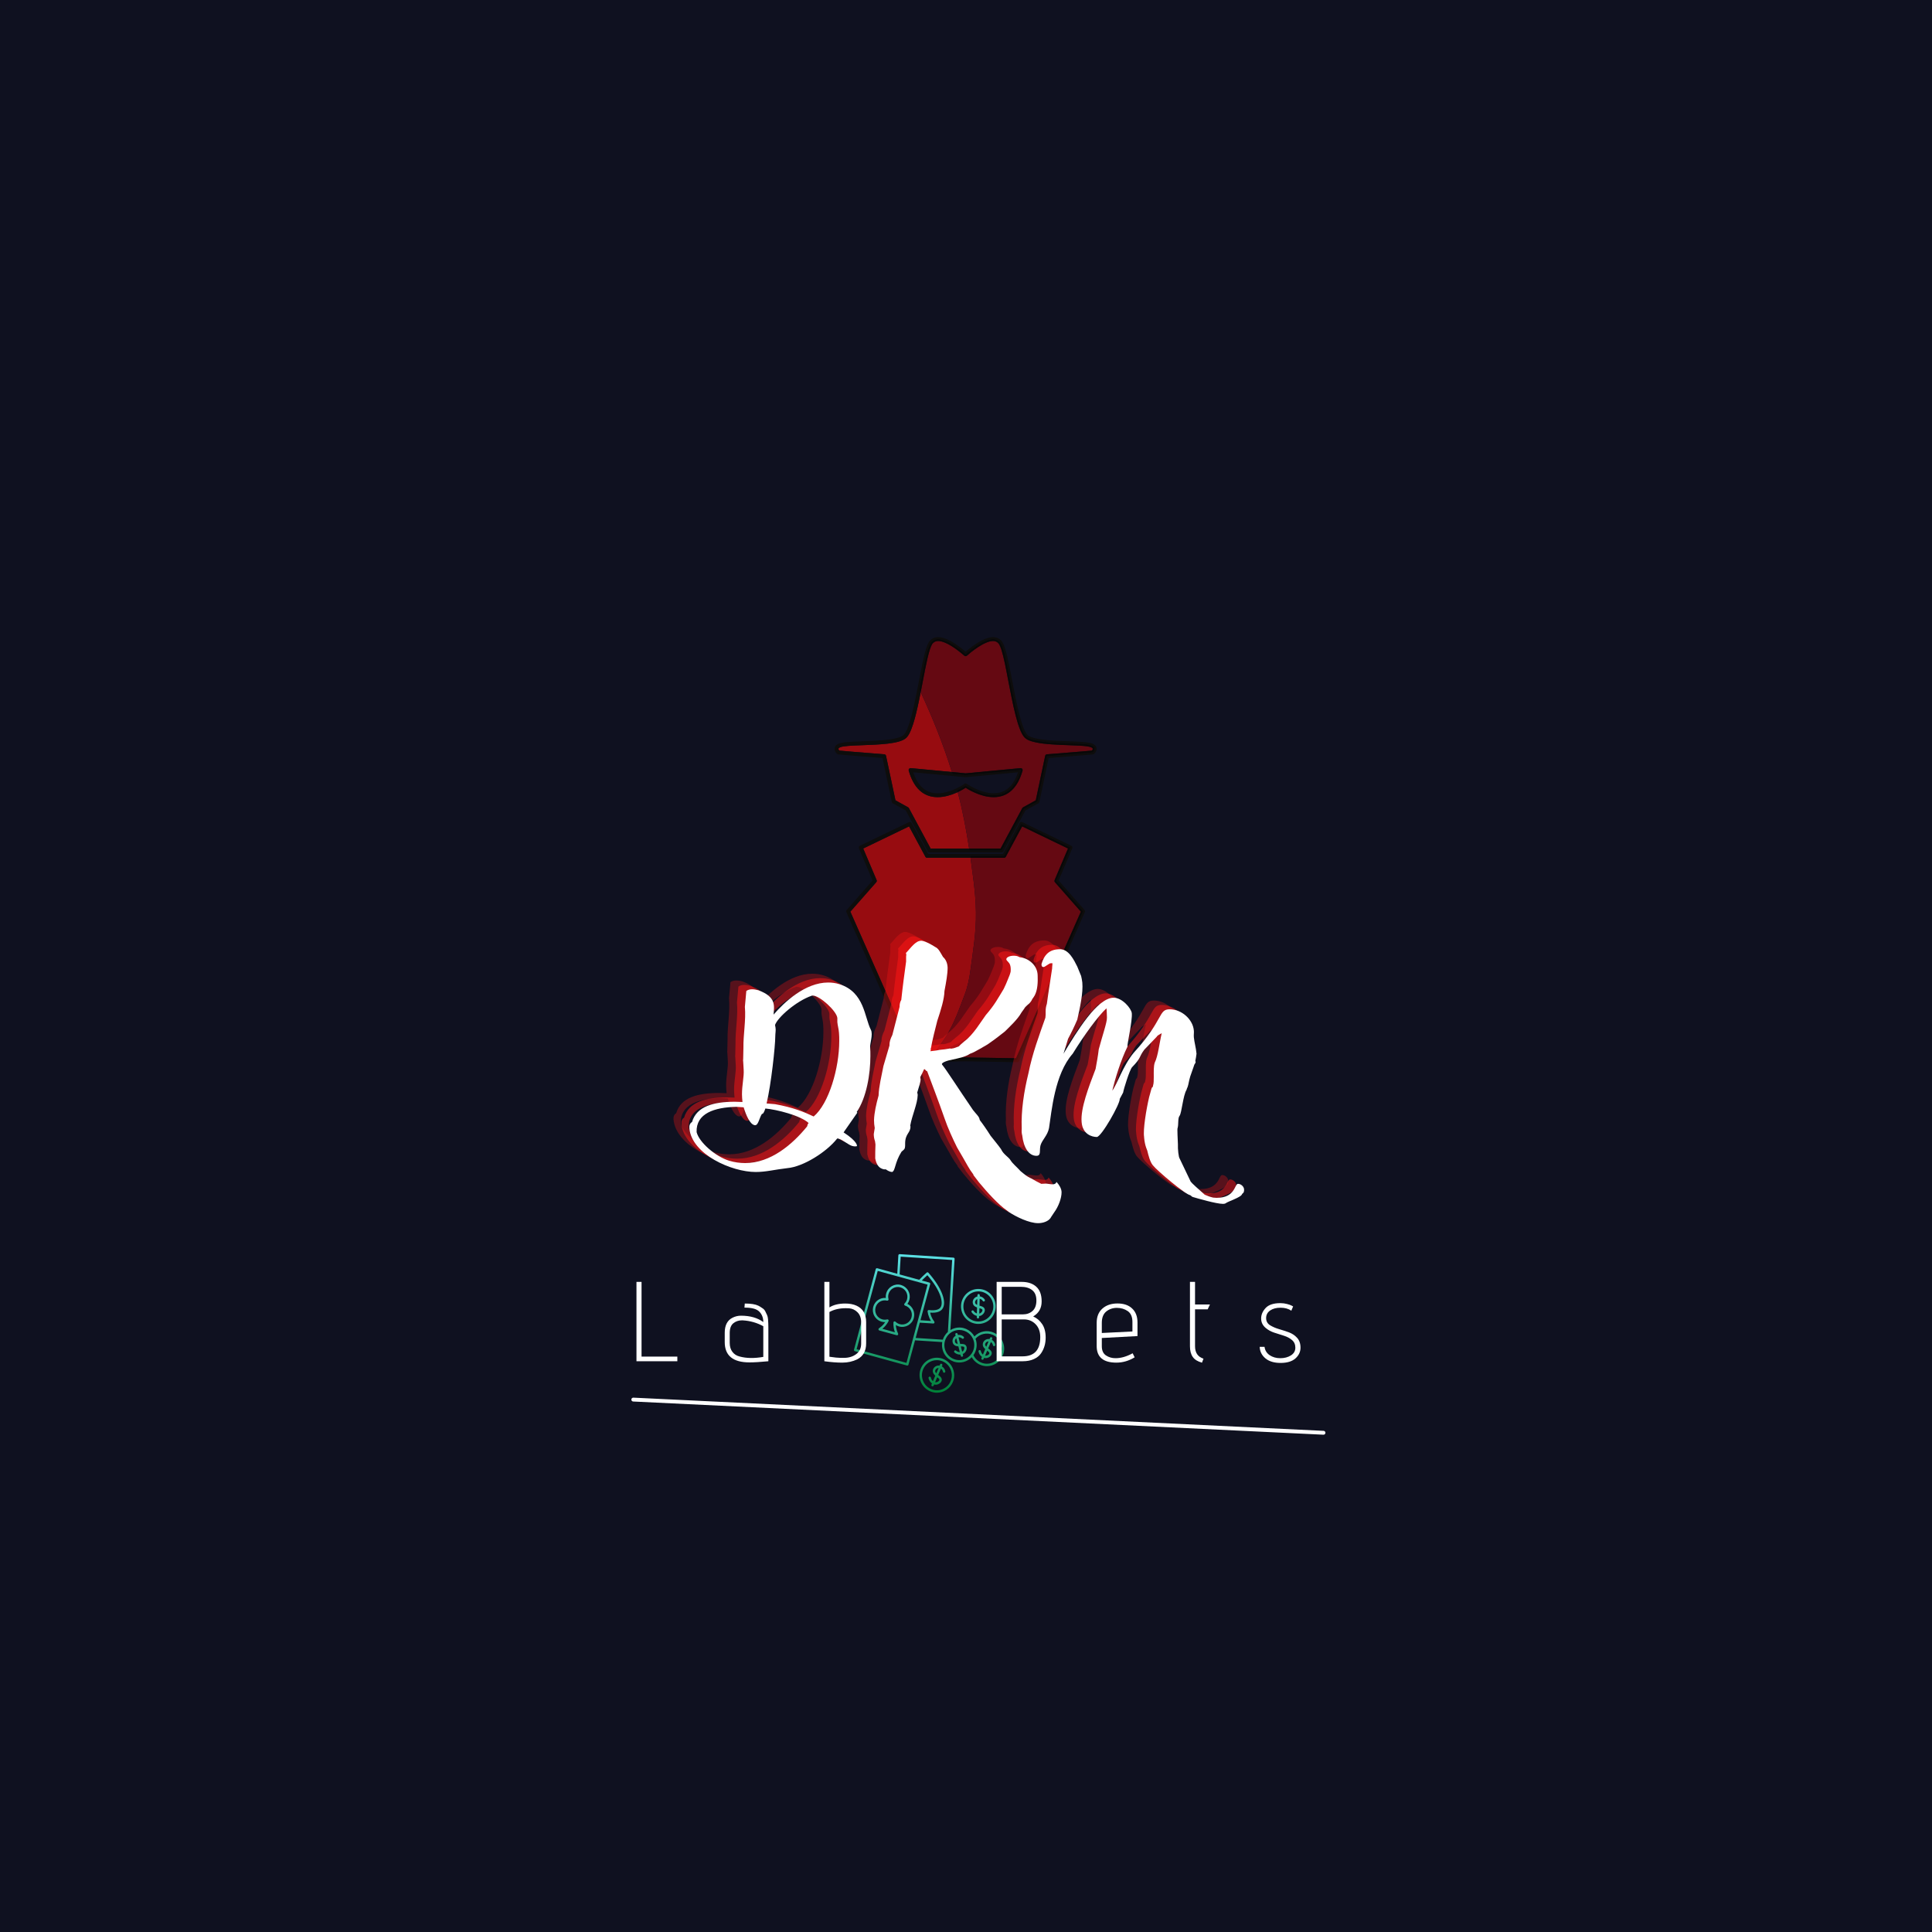 <?xml version="1.0" encoding="UTF-8"?>
<svg xmlns="http://www.w3.org/2000/svg" xmlns:xlink="http://www.w3.org/1999/xlink" width="500px" height="500px" viewBox="0 0 250 250" version="1.1">
<defs>
<clipPath id="clip1">
  <path d="M 107.949 82.445 L 141.949 82.445 L 141.949 110.668 L 107.949 110.668 Z M 107.949 82.445 "/>
</clipPath>
<clipPath id="clip2">
  <path d="M 109.332 106 L 140.668 106 L 140.668 137.445 L 109.332 137.445 Z M 109.332 106 "/>
</clipPath>
<clipPath id="clip3">
  <path d="M 119 82.668 L 141.949 82.668 L 141.949 110 L 119 110 Z M 119 82.668 "/>
</clipPath>
<clipPath id="clip4">
  <path d="M 118.668 82.668 L 141.949 82.668 L 141.949 110.668 L 118.668 110.668 Z M 118.668 82.668 "/>
</clipPath>
<clipPath id="clip5">
  <path d="M 110.504 162.254 L 130 162.254 L 130 180.254 L 110.504 180.254 Z M 110.504 162.254 "/>
</clipPath>
<clipPath id="clip6">
  <path d="M 117.418 168.723 C 117.535 168.566 117.621 168.387 117.672 168.199 C 117.777 167.797 117.727 167.379 117.523 167.016 C 117.316 166.648 116.98 166.387 116.582 166.273 C 115.754 166.047 114.898 166.539 114.676 167.371 C 114.621 167.562 114.605 167.762 114.629 167.957 C 113.887 167.887 113.199 168.359 112.996 169.105 C 112.891 169.504 112.941 169.926 113.145 170.289 C 113.352 170.656 113.688 170.918 114.09 171.027 C 114.238 171.07 114.391 171.09 114.543 171.082 C 114.48 171.176 114.414 171.266 114.34 171.352 C 114.168 171.555 113.965 171.73 113.742 171.879 C 113.691 171.91 113.66 171.973 113.672 172.035 C 113.68 172.098 113.723 172.145 113.785 172.164 L 116.035 172.781 C 116.047 172.785 116.059 172.785 116.074 172.785 C 116.121 172.785 116.164 172.766 116.191 172.73 C 116.23 172.68 116.238 172.613 116.211 172.559 C 116.09 172.316 116.008 172.062 115.957 171.797 C 115.941 171.688 115.926 171.574 115.918 171.461 C 116.051 171.543 116.191 171.605 116.34 171.648 C 117.168 171.875 118.02 171.383 118.246 170.551 C 118.449 169.805 118.09 169.043 117.418 168.723 Z M 117.949 170.465 C 117.77 171.133 117.082 171.527 116.418 171.344 C 116.215 171.285 116.023 171.176 115.871 171.027 C 115.828 170.98 115.762 170.969 115.707 170.992 C 115.652 171.012 115.613 171.066 115.609 171.129 C 115.598 171.371 115.613 171.617 115.656 171.855 C 115.691 172.039 115.738 172.219 115.801 172.395 L 114.176 171.945 C 114.32 171.828 114.453 171.699 114.574 171.559 C 114.73 171.375 114.867 171.172 114.98 170.957 C 115.008 170.902 115 170.836 114.965 170.785 C 114.926 170.738 114.863 170.715 114.805 170.73 C 114.598 170.785 114.379 170.785 114.168 170.727 C 113.848 170.637 113.578 170.426 113.414 170.133 C 113.254 169.844 113.211 169.508 113.297 169.188 C 113.473 168.531 114.129 168.141 114.785 168.301 C 114.84 168.312 114.895 168.297 114.934 168.258 C 114.973 168.219 114.984 168.16 114.973 168.105 C 114.914 167.895 114.914 167.668 114.973 167.457 C 115.152 166.789 115.84 166.395 116.5 166.578 C 116.824 166.668 117.09 166.879 117.258 167.172 C 117.418 167.461 117.461 167.797 117.375 168.117 C 117.316 168.328 117.203 168.52 117.047 168.676 C 117.008 168.715 116.992 168.773 117.004 168.824 C 117.02 168.879 117.059 168.926 117.109 168.941 C 117.758 169.141 118.125 169.809 117.949 170.465 Z M 120.344 180.027 C 120.637 180.156 120.941 180.219 121.238 180.219 C 122.102 180.219 122.926 179.707 123.289 178.855 C 123.527 178.309 123.535 177.695 123.316 177.133 C 123.098 176.566 122.672 176.121 122.121 175.875 C 120.984 175.379 119.66 175.902 119.172 177.047 C 118.938 177.598 118.926 178.211 119.145 178.77 C 119.363 179.34 119.793 179.785 120.344 180.027 Z M 119.457 177.172 C 119.77 176.441 120.48 176.004 121.223 176.004 C 121.48 176.004 121.746 176.055 121.996 176.164 C 122.473 176.375 122.84 176.762 123.031 177.25 C 123.219 177.73 123.211 178.258 123.008 178.73 C 122.586 179.719 121.445 180.172 120.465 179.738 C 119.988 179.531 119.621 179.145 119.434 178.656 C 119.246 178.176 119.254 177.645 119.457 177.172 Z M 120.598 179.016 L 120.531 179.176 C 120.496 179.254 120.531 179.348 120.609 179.379 C 120.629 179.391 120.652 179.395 120.672 179.395 C 120.73 179.395 120.785 179.359 120.812 179.301 L 120.879 179.148 C 120.949 179.168 121.02 179.18 121.09 179.18 C 121.109 179.18 121.125 179.18 121.141 179.18 C 121.473 179.16 121.855 178.895 121.867 178.555 C 121.875 178.273 121.641 178.094 121.414 177.922 C 121.41 177.918 121.41 177.918 121.406 177.914 L 121.754 177.102 C 121.891 177.188 121.992 177.332 122.02 177.504 C 122.035 177.586 122.113 177.645 122.199 177.629 C 122.281 177.613 122.34 177.535 122.324 177.449 C 122.277 177.176 122.109 176.941 121.879 176.812 L 121.93 176.688 C 121.965 176.605 121.926 176.512 121.848 176.48 C 121.77 176.445 121.684 176.48 121.648 176.559 L 121.582 176.711 C 121.512 176.699 121.441 176.699 121.371 176.707 C 121.051 176.742 120.793 176.965 120.723 177.266 C 120.707 177.328 120.699 177.391 120.703 177.453 C 120.719 177.691 120.863 177.863 121.027 178.012 L 120.723 178.719 C 120.598 178.613 120.496 178.461 120.457 178.262 C 120.438 178.176 120.355 178.121 120.273 178.141 C 120.191 178.156 120.137 178.238 120.152 178.324 C 120.211 178.617 120.379 178.863 120.598 179.016 Z M 121.012 177.434 C 121.012 177.402 121.012 177.371 121.02 177.34 C 121.062 177.168 121.215 177.039 121.402 177.02 C 121.418 177.016 121.434 177.02 121.453 177.02 L 121.16 177.707 C 121.074 177.621 121.02 177.535 121.012 177.434 Z M 121.277 178.211 C 121.43 178.328 121.562 178.438 121.559 178.543 C 121.551 178.691 121.332 178.852 121.121 178.863 C 121.082 178.867 121.043 178.863 121.004 178.855 Z M 128.582 172.438 C 127.723 172.059 126.73 172.266 126.09 172.934 C 125.602 172.062 124.582 171.59 123.578 171.855 C 123.363 171.91 123.164 171.996 122.98 172.109 L 123.527 162.902 C 123.531 162.816 123.465 162.742 123.383 162.738 L 116.41 162.285 C 116.371 162.285 116.332 162.301 116.301 162.324 C 116.27 162.355 116.25 162.395 116.246 162.434 L 116.105 164.824 L 113.512 164.109 C 113.426 164.09 113.344 164.137 113.32 164.223 L 110.508 174.648 C 110.496 174.691 110.504 174.73 110.523 174.77 C 110.543 174.805 110.574 174.832 110.617 174.84 L 117.363 176.699 C 117.379 176.703 117.395 176.703 117.406 176.703 C 117.473 176.703 117.535 176.66 117.555 176.59 L 118.402 173.438 L 121.926 173.664 C 121.871 173.977 121.883 174.301 121.965 174.617 C 122.223 175.637 123.133 176.309 124.129 176.309 C 124.316 176.309 124.504 176.285 124.691 176.238 C 125.102 176.129 125.461 175.918 125.746 175.617 C 125.984 176.051 126.355 176.391 126.809 176.59 C 127.102 176.719 127.402 176.781 127.703 176.781 C 128.566 176.781 129.395 176.27 129.754 175.418 C 129.992 174.871 130.004 174.258 129.785 173.695 C 129.566 173.129 129.137 172.684 128.582 172.438 Z M 117.297 176.355 L 110.848 174.582 L 113.578 164.457 L 120.027 166.23 Z M 120.223 170.441 C 120.285 170.613 120.371 170.777 120.465 170.93 L 119.105 170.84 L 120.367 166.16 C 120.379 166.121 120.375 166.078 120.355 166.043 C 120.332 166.004 120.301 165.977 120.262 165.965 L 119.285 165.699 C 119.508 165.469 119.746 165.238 120 165.012 C 121.715 166.965 122.148 168.629 121.672 169.215 C 121.539 169.383 121.168 169.641 120.195 169.52 C 120.148 169.512 120.102 169.531 120.066 169.566 C 120.035 169.602 120.02 169.648 120.027 169.699 C 120.059 169.953 120.125 170.207 120.223 170.441 Z M 118.488 173.129 L 119.02 171.152 L 120.766 171.262 C 120.77 171.262 120.77 171.266 120.777 171.266 C 120.832 171.266 120.887 171.23 120.91 171.18 C 120.941 171.125 120.934 171.059 120.895 171.012 C 120.734 170.801 120.605 170.57 120.504 170.324 C 120.445 170.172 120.398 170.016 120.363 169.855 C 121.285 169.926 121.715 169.66 121.91 169.418 C 122.598 168.566 121.863 166.621 120.129 164.684 C 120.07 164.621 119.977 164.617 119.914 164.672 C 119.562 164.977 119.238 165.293 118.949 165.605 L 116.41 164.91 L 116.547 162.613 L 123.207 163.043 L 122.656 172.348 C 122.477 172.508 122.324 172.695 122.199 172.91 C 122.117 173.051 122.051 173.199 122.004 173.355 Z M 124.617 175.934 C 123.582 176.203 122.527 175.578 122.262 174.535 C 122.133 174.035 122.207 173.516 122.465 173.07 C 122.727 172.613 123.148 172.293 123.652 172.16 C 123.816 172.117 123.98 172.098 124.141 172.098 C 125 172.098 125.785 172.68 126.012 173.555 C 126.137 174.055 126.066 174.578 125.809 175.023 C 125.543 175.48 125.121 175.801 124.617 175.934 Z M 129.473 175.293 C 129.051 176.281 127.91 176.734 126.934 176.301 C 126.504 176.113 126.16 175.781 125.961 175.355 C 126 175.301 126.035 175.246 126.074 175.184 C 126.371 174.664 126.457 174.059 126.309 173.477 C 126.285 173.395 126.262 173.316 126.23 173.238 C 126.777 172.598 127.684 172.387 128.465 172.727 C 128.941 172.938 129.309 173.324 129.496 173.812 C 129.684 174.293 129.676 174.82 129.473 175.293 Z M 128.344 173.375 L 128.395 173.25 C 128.43 173.168 128.395 173.074 128.316 173.043 C 128.238 173.008 128.145 173.043 128.113 173.121 L 128.051 173.27 C 127.98 173.262 127.906 173.262 127.836 173.27 C 127.52 173.305 127.258 173.527 127.188 173.828 C 127.172 173.891 127.168 173.953 127.168 174.016 C 127.184 174.254 127.324 174.426 127.492 174.574 L 127.191 175.281 C 127.066 175.18 126.961 175.023 126.922 174.824 C 126.902 174.738 126.824 174.684 126.738 174.703 C 126.656 174.723 126.602 174.801 126.621 174.887 C 126.676 175.18 126.848 175.426 127.066 175.578 L 126.996 175.738 C 126.961 175.816 126.996 175.91 127.074 175.941 C 127.098 175.953 127.117 175.957 127.137 175.957 C 127.199 175.957 127.254 175.922 127.277 175.863 L 127.344 175.711 C 127.414 175.73 127.484 175.742 127.559 175.742 C 127.574 175.742 127.59 175.742 127.605 175.742 C 127.941 175.723 128.32 175.457 128.332 175.117 C 128.34 174.836 128.105 174.656 127.879 174.484 C 127.879 174.48 127.875 174.48 127.871 174.477 L 128.219 173.664 C 128.355 173.75 128.457 173.895 128.484 174.066 C 128.5 174.148 128.578 174.207 128.664 174.191 C 128.746 174.176 128.805 174.098 128.789 174.012 C 128.742 173.738 128.574 173.504 128.344 173.375 Z M 128.023 175.105 C 128.02 175.254 127.801 175.414 127.59 175.426 C 127.551 175.43 127.512 175.426 127.469 175.418 L 127.746 174.773 C 127.895 174.891 128.027 175 128.023 175.105 Z M 127.477 173.996 C 127.477 173.965 127.48 173.934 127.488 173.902 C 127.527 173.73 127.684 173.602 127.871 173.582 C 127.887 173.578 127.902 173.582 127.918 173.582 L 127.625 174.27 C 127.543 174.184 127.484 174.098 127.477 173.996 Z M 124.355 168.98 C 124.34 169.586 124.555 170.164 124.965 170.605 C 125.375 171.043 125.934 171.297 126.531 171.316 C 126.555 171.316 126.578 171.316 126.602 171.316 C 127.809 171.316 128.805 170.348 128.84 169.121 C 128.859 168.52 128.645 167.941 128.23 167.504 C 127.824 167.062 127.266 166.809 126.668 166.793 C 125.426 166.75 124.395 167.734 124.355 168.98 Z M 128.535 169.113 C 128.5 170.188 127.605 171.031 126.539 171 C 126.023 170.984 125.543 170.766 125.188 170.387 C 124.832 170.008 124.648 169.512 124.664 168.992 C 124.695 167.938 125.559 167.105 126.598 167.105 C 126.617 167.105 126.637 167.105 126.66 167.105 C 127.176 167.121 127.656 167.34 128.012 167.719 C 128.363 168.098 128.551 168.594 128.535 169.113 Z M 126.48 167.605 L 126.473 167.77 C 126.402 167.785 126.336 167.809 126.273 167.84 C 125.992 167.996 125.832 168.301 125.875 168.605 C 125.883 168.668 125.902 168.73 125.926 168.785 C 126.027 169.004 126.223 169.109 126.43 169.184 L 126.406 169.957 C 126.254 169.906 126.098 169.801 125.988 169.629 C 125.941 169.559 125.848 169.539 125.777 169.586 C 125.707 169.633 125.684 169.73 125.73 169.805 C 125.895 170.051 126.137 170.215 126.398 170.277 L 126.395 170.449 C 126.391 170.535 126.457 170.609 126.543 170.613 C 126.543 170.613 126.543 170.613 126.547 170.613 C 126.629 170.613 126.699 170.543 126.699 170.461 L 126.707 170.301 C 126.793 170.289 126.879 170.266 126.961 170.227 C 127.262 170.082 127.523 169.695 127.41 169.371 C 127.316 169.109 127.031 169.031 126.758 168.957 C 126.754 168.953 126.75 168.953 126.746 168.949 L 126.773 168.066 C 126.934 168.098 127.078 168.191 127.168 168.34 C 127.211 168.41 127.309 168.434 127.379 168.391 C 127.449 168.348 127.473 168.246 127.43 168.176 C 127.289 167.938 127.047 167.785 126.785 167.75 L 126.785 167.613 C 126.789 167.527 126.723 167.453 126.637 167.449 C 126.547 167.445 126.48 167.52 126.48 167.605 Z M 127.117 169.48 C 127.168 169.617 127.02 169.852 126.832 169.941 C 126.793 169.957 126.754 169.969 126.715 169.977 L 126.738 169.277 C 126.918 169.328 127.082 169.379 127.117 169.48 Z M 126.207 168.652 C 126.191 168.625 126.184 168.594 126.18 168.562 C 126.156 168.387 126.254 168.211 126.418 168.121 C 126.434 168.113 126.449 168.105 126.465 168.102 L 126.441 168.852 C 126.332 168.801 126.246 168.742 126.207 168.652 Z M 124.262 173.906 C 124.258 173.906 124.254 173.91 124.25 173.91 L 124.031 173.051 C 124.191 173.031 124.359 173.086 124.484 173.199 C 124.547 173.258 124.645 173.254 124.699 173.191 C 124.758 173.125 124.754 173.027 124.691 172.965 C 124.488 172.781 124.215 172.703 123.953 172.746 L 123.918 172.613 C 123.898 172.527 123.812 172.477 123.73 172.5 C 123.648 172.52 123.598 172.605 123.621 172.691 L 123.66 172.848 C 123.598 172.887 123.543 172.926 123.488 172.977 C 123.262 173.203 123.191 173.543 123.316 173.824 C 123.34 173.883 123.375 173.934 123.418 173.98 C 123.574 174.16 123.789 174.207 124.012 174.219 L 124.199 174.965 C 124.039 174.965 123.863 174.906 123.711 174.773 C 123.645 174.719 123.551 174.727 123.496 174.793 C 123.438 174.855 123.445 174.957 123.512 175.012 C 123.715 175.191 123.973 175.285 124.223 175.285 C 124.242 175.285 124.262 175.277 124.277 175.277 L 124.324 175.449 C 124.34 175.52 124.402 175.566 124.473 175.566 C 124.484 175.566 124.496 175.566 124.512 175.559 C 124.594 175.539 124.645 175.453 124.621 175.371 L 124.582 175.207 C 124.66 175.176 124.738 175.129 124.805 175.07 C 125.059 174.848 125.199 174.402 125 174.125 C 124.84 173.898 124.543 173.902 124.262 173.906 Z M 123.648 173.773 C 123.629 173.75 123.609 173.723 123.598 173.695 C 123.527 173.535 123.57 173.336 123.703 173.203 C 123.715 173.191 123.73 173.184 123.742 173.172 L 123.926 173.898 C 123.812 173.883 123.715 173.848 123.648 173.773 Z M 124.602 174.836 C 124.574 174.859 124.539 174.883 124.504 174.902 L 124.328 174.223 C 124.52 174.219 124.691 174.223 124.754 174.309 C 124.836 174.426 124.762 174.691 124.602 174.836 Z M 124.602 174.836 "/>
</clipPath>
<linearGradient id="linear0" gradientUnits="userSpaceOnUse" x1="63.002" y1="-0.02" x2="63.002" y2="113.997" gradientTransform="matrix(0.154,0,0,0.157,110.502,162.287)">
<stop offset="0" style="stop-color:rgb(36.078%,88.235%,90.196%);stop-opacity:1;"/>
<stop offset="0.004" style="stop-color:rgb(36.078%,88.235%,89.804%);stop-opacity:1;"/>
<stop offset="0.008" style="stop-color:rgb(35.686%,87.843%,89.804%);stop-opacity:1;"/>
<stop offset="0.012" style="stop-color:rgb(35.686%,87.843%,89.412%);stop-opacity:1;"/>
<stop offset="0.016" style="stop-color:rgb(35.686%,87.451%,89.02%);stop-opacity:1;"/>
<stop offset="0.02" style="stop-color:rgb(35.294%,87.451%,89.02%);stop-opacity:1;"/>
<stop offset="0.023" style="stop-color:rgb(35.294%,87.451%,88.627%);stop-opacity:1;"/>
<stop offset="0.027" style="stop-color:rgb(35.294%,87.059%,88.235%);stop-opacity:1;"/>
<stop offset="0.031" style="stop-color:rgb(34.902%,87.059%,88.235%);stop-opacity:1;"/>
<stop offset="0.035" style="stop-color:rgb(34.902%,87.059%,87.843%);stop-opacity:1;"/>
<stop offset="0.039" style="stop-color:rgb(34.51%,86.667%,87.451%);stop-opacity:1;"/>
<stop offset="0.043" style="stop-color:rgb(34.51%,86.667%,87.451%);stop-opacity:1;"/>
<stop offset="0.047" style="stop-color:rgb(34.51%,86.275%,87.059%);stop-opacity:1;"/>
<stop offset="0.051" style="stop-color:rgb(34.118%,86.275%,86.667%);stop-opacity:1;"/>
<stop offset="0.055" style="stop-color:rgb(34.118%,86.275%,86.275%);stop-opacity:1;"/>
<stop offset="0.059" style="stop-color:rgb(34.118%,85.882%,86.275%);stop-opacity:1;"/>
<stop offset="0.062" style="stop-color:rgb(33.725%,85.882%,85.882%);stop-opacity:1;"/>
<stop offset="0.066" style="stop-color:rgb(33.725%,85.49%,85.49%);stop-opacity:1;"/>
<stop offset="0.07" style="stop-color:rgb(33.725%,85.49%,85.49%);stop-opacity:1;"/>
<stop offset="0.074" style="stop-color:rgb(33.333%,85.49%,85.098%);stop-opacity:1;"/>
<stop offset="0.078" style="stop-color:rgb(33.333%,85.098%,84.706%);stop-opacity:1;"/>
<stop offset="0.082" style="stop-color:rgb(33.333%,85.098%,84.706%);stop-opacity:1;"/>
<stop offset="0.086" style="stop-color:rgb(32.941%,85.098%,84.314%);stop-opacity:1;"/>
<stop offset="0.09" style="stop-color:rgb(32.941%,84.706%,83.922%);stop-opacity:1;"/>
<stop offset="0.094" style="stop-color:rgb(32.549%,84.706%,83.922%);stop-opacity:1;"/>
<stop offset="0.098" style="stop-color:rgb(32.549%,84.314%,83.529%);stop-opacity:1;"/>
<stop offset="0.102" style="stop-color:rgb(32.549%,84.314%,83.137%);stop-opacity:1;"/>
<stop offset="0.105" style="stop-color:rgb(32.157%,84.314%,83.137%);stop-opacity:1;"/>
<stop offset="0.109" style="stop-color:rgb(32.157%,83.922%,82.745%);stop-opacity:1;"/>
<stop offset="0.113" style="stop-color:rgb(32.157%,83.922%,82.353%);stop-opacity:1;"/>
<stop offset="0.117" style="stop-color:rgb(31.765%,83.922%,82.353%);stop-opacity:1;"/>
<stop offset="0.121" style="stop-color:rgb(31.765%,83.529%,81.961%);stop-opacity:1;"/>
<stop offset="0.125" style="stop-color:rgb(31.765%,83.529%,81.569%);stop-opacity:1;"/>
<stop offset="0.129" style="stop-color:rgb(31.373%,83.137%,81.176%);stop-opacity:1;"/>
<stop offset="0.133" style="stop-color:rgb(31.373%,83.137%,81.176%);stop-opacity:1;"/>
<stop offset="0.137" style="stop-color:rgb(30.98%,83.137%,80.784%);stop-opacity:1;"/>
<stop offset="0.141" style="stop-color:rgb(30.98%,82.745%,80.392%);stop-opacity:1;"/>
<stop offset="0.145" style="stop-color:rgb(30.98%,82.745%,80.392%);stop-opacity:1;"/>
<stop offset="0.148" style="stop-color:rgb(30.588%,82.745%,80%);stop-opacity:1;"/>
<stop offset="0.152" style="stop-color:rgb(30.588%,82.353%,79.608%);stop-opacity:1;"/>
<stop offset="0.156" style="stop-color:rgb(30.588%,82.353%,79.608%);stop-opacity:1;"/>
<stop offset="0.16" style="stop-color:rgb(30.196%,81.961%,79.216%);stop-opacity:1;"/>
<stop offset="0.164" style="stop-color:rgb(30.196%,81.961%,78.824%);stop-opacity:1;"/>
<stop offset="0.168" style="stop-color:rgb(30.196%,81.961%,78.824%);stop-opacity:1;"/>
<stop offset="0.172" style="stop-color:rgb(29.804%,81.569%,78.431%);stop-opacity:1;"/>
<stop offset="0.176" style="stop-color:rgb(29.804%,81.569%,78.039%);stop-opacity:1;"/>
<stop offset="0.18" style="stop-color:rgb(29.804%,81.569%,78.039%);stop-opacity:1;"/>
<stop offset="0.184" style="stop-color:rgb(29.412%,81.176%,77.647%);stop-opacity:1;"/>
<stop offset="0.188" style="stop-color:rgb(29.412%,81.176%,77.255%);stop-opacity:1;"/>
<stop offset="0.191" style="stop-color:rgb(29.02%,80.784%,77.255%);stop-opacity:1;"/>
<stop offset="0.195" style="stop-color:rgb(29.02%,80.784%,76.863%);stop-opacity:1;"/>
<stop offset="0.199" style="stop-color:rgb(29.02%,80.784%,76.471%);stop-opacity:1;"/>
<stop offset="0.203" style="stop-color:rgb(28.627%,80.392%,76.078%);stop-opacity:1;"/>
<stop offset="0.207" style="stop-color:rgb(28.627%,80.392%,76.078%);stop-opacity:1;"/>
<stop offset="0.211" style="stop-color:rgb(28.627%,80%,75.686%);stop-opacity:1;"/>
<stop offset="0.215" style="stop-color:rgb(28.235%,80%,75.294%);stop-opacity:1;"/>
<stop offset="0.219" style="stop-color:rgb(28.235%,80%,75.294%);stop-opacity:1;"/>
<stop offset="0.223" style="stop-color:rgb(28.235%,79.608%,74.902%);stop-opacity:1;"/>
<stop offset="0.227" style="stop-color:rgb(27.843%,79.608%,74.51%);stop-opacity:1;"/>
<stop offset="0.23" style="stop-color:rgb(27.843%,79.608%,74.51%);stop-opacity:1;"/>
<stop offset="0.234" style="stop-color:rgb(27.451%,79.216%,74.118%);stop-opacity:1;"/>
<stop offset="0.238" style="stop-color:rgb(27.451%,79.216%,73.725%);stop-opacity:1;"/>
<stop offset="0.242" style="stop-color:rgb(27.451%,78.824%,73.725%);stop-opacity:1;"/>
<stop offset="0.246" style="stop-color:rgb(27.059%,78.824%,73.333%);stop-opacity:1;"/>
<stop offset="0.25" style="stop-color:rgb(27.059%,78.824%,72.941%);stop-opacity:1;"/>
<stop offset="0.254" style="stop-color:rgb(27.059%,78.431%,72.941%);stop-opacity:1;"/>
<stop offset="0.258" style="stop-color:rgb(26.667%,78.431%,72.549%);stop-opacity:1;"/>
<stop offset="0.262" style="stop-color:rgb(26.667%,78.431%,72.157%);stop-opacity:1;"/>
<stop offset="0.266" style="stop-color:rgb(26.667%,78.039%,72.157%);stop-opacity:1;"/>
<stop offset="0.27" style="stop-color:rgb(26.275%,78.039%,71.765%);stop-opacity:1;"/>
<stop offset="0.273" style="stop-color:rgb(26.275%,77.647%,71.373%);stop-opacity:1;"/>
<stop offset="0.277" style="stop-color:rgb(26.275%,77.647%,71.373%);stop-opacity:1;"/>
<stop offset="0.281" style="stop-color:rgb(25.882%,77.647%,70.98%);stop-opacity:1;"/>
<stop offset="0.285" style="stop-color:rgb(25.882%,77.255%,70.588%);stop-opacity:1;"/>
<stop offset="0.289" style="stop-color:rgb(25.49%,77.255%,70.196%);stop-opacity:1;"/>
<stop offset="0.293" style="stop-color:rgb(25.49%,77.255%,70.196%);stop-opacity:1;"/>
<stop offset="0.297" style="stop-color:rgb(25.49%,76.863%,69.804%);stop-opacity:1;"/>
<stop offset="0.301" style="stop-color:rgb(25.098%,76.863%,69.412%);stop-opacity:1;"/>
<stop offset="0.305" style="stop-color:rgb(25.098%,76.471%,69.412%);stop-opacity:1;"/>
<stop offset="0.309" style="stop-color:rgb(25.098%,76.471%,69.02%);stop-opacity:1;"/>
<stop offset="0.312" style="stop-color:rgb(24.706%,76.471%,68.627%);stop-opacity:1;"/>
<stop offset="0.316" style="stop-color:rgb(24.706%,76.078%,68.627%);stop-opacity:1;"/>
<stop offset="0.32" style="stop-color:rgb(24.706%,76.078%,68.235%);stop-opacity:1;"/>
<stop offset="0.324" style="stop-color:rgb(24.314%,76.078%,67.843%);stop-opacity:1;"/>
<stop offset="0.328" style="stop-color:rgb(24.314%,75.686%,67.843%);stop-opacity:1;"/>
<stop offset="0.332" style="stop-color:rgb(23.922%,75.686%,67.451%);stop-opacity:1;"/>
<stop offset="0.336" style="stop-color:rgb(23.922%,75.294%,67.059%);stop-opacity:1;"/>
<stop offset="0.34" style="stop-color:rgb(23.922%,75.294%,67.059%);stop-opacity:1;"/>
<stop offset="0.344" style="stop-color:rgb(23.529%,75.294%,66.667%);stop-opacity:1;"/>
<stop offset="0.348" style="stop-color:rgb(23.529%,74.902%,66.275%);stop-opacity:1;"/>
<stop offset="0.352" style="stop-color:rgb(23.529%,74.902%,66.275%);stop-opacity:1;"/>
<stop offset="0.355" style="stop-color:rgb(23.137%,74.51%,65.882%);stop-opacity:1;"/>
<stop offset="0.359" style="stop-color:rgb(23.137%,74.51%,65.49%);stop-opacity:1;"/>
<stop offset="0.363" style="stop-color:rgb(23.137%,74.51%,65.098%);stop-opacity:1;"/>
<stop offset="0.367" style="stop-color:rgb(22.745%,74.118%,65.098%);stop-opacity:1;"/>
<stop offset="0.371" style="stop-color:rgb(22.745%,74.118%,64.706%);stop-opacity:1;"/>
<stop offset="0.375" style="stop-color:rgb(22.745%,74.118%,64.314%);stop-opacity:1;"/>
<stop offset="0.379" style="stop-color:rgb(22.353%,73.725%,64.314%);stop-opacity:1;"/>
<stop offset="0.383" style="stop-color:rgb(22.353%,73.725%,63.922%);stop-opacity:1;"/>
<stop offset="0.387" style="stop-color:rgb(21.961%,73.333%,63.529%);stop-opacity:1;"/>
<stop offset="0.391" style="stop-color:rgb(21.961%,73.333%,63.529%);stop-opacity:1;"/>
<stop offset="0.395" style="stop-color:rgb(21.961%,73.333%,63.137%);stop-opacity:1;"/>
<stop offset="0.398" style="stop-color:rgb(21.569%,72.941%,62.745%);stop-opacity:1;"/>
<stop offset="0.402" style="stop-color:rgb(21.569%,72.941%,62.745%);stop-opacity:1;"/>
<stop offset="0.406" style="stop-color:rgb(21.569%,72.941%,62.353%);stop-opacity:1;"/>
<stop offset="0.41" style="stop-color:rgb(21.176%,72.549%,61.961%);stop-opacity:1;"/>
<stop offset="0.414" style="stop-color:rgb(21.176%,72.549%,61.961%);stop-opacity:1;"/>
<stop offset="0.418" style="stop-color:rgb(21.176%,72.157%,61.569%);stop-opacity:1;"/>
<stop offset="0.422" style="stop-color:rgb(20.784%,72.157%,61.176%);stop-opacity:1;"/>
<stop offset="0.426" style="stop-color:rgb(20.784%,72.157%,61.176%);stop-opacity:1;"/>
<stop offset="0.43" style="stop-color:rgb(20.784%,71.765%,60.784%);stop-opacity:1;"/>
<stop offset="0.434" style="stop-color:rgb(20.392%,71.765%,60.392%);stop-opacity:1;"/>
<stop offset="0.438" style="stop-color:rgb(20.392%,71.765%,60%);stop-opacity:1;"/>
<stop offset="0.441" style="stop-color:rgb(20%,71.373%,60%);stop-opacity:1;"/>
<stop offset="0.445" style="stop-color:rgb(20%,71.373%,59.608%);stop-opacity:1;"/>
<stop offset="0.449" style="stop-color:rgb(20%,70.98%,59.216%);stop-opacity:1;"/>
<stop offset="0.453" style="stop-color:rgb(19.608%,70.98%,59.216%);stop-opacity:1;"/>
<stop offset="0.457" style="stop-color:rgb(19.608%,70.98%,58.824%);stop-opacity:1;"/>
<stop offset="0.461" style="stop-color:rgb(19.608%,70.588%,58.431%);stop-opacity:1;"/>
<stop offset="0.465" style="stop-color:rgb(19.216%,70.588%,58.431%);stop-opacity:1;"/>
<stop offset="0.469" style="stop-color:rgb(19.216%,70.196%,58.039%);stop-opacity:1;"/>
<stop offset="0.473" style="stop-color:rgb(19.216%,70.196%,57.647%);stop-opacity:1;"/>
<stop offset="0.477" style="stop-color:rgb(18.824%,70.196%,57.647%);stop-opacity:1;"/>
<stop offset="0.48" style="stop-color:rgb(18.824%,69.804%,57.255%);stop-opacity:1;"/>
<stop offset="0.484" style="stop-color:rgb(18.431%,69.804%,56.863%);stop-opacity:1;"/>
<stop offset="0.488" style="stop-color:rgb(18.431%,69.804%,56.863%);stop-opacity:1;"/>
<stop offset="0.492" style="stop-color:rgb(18.431%,69.412%,56.471%);stop-opacity:1;"/>
<stop offset="0.496" style="stop-color:rgb(18.039%,69.412%,56.078%);stop-opacity:1;"/>
<stop offset="0.5" style="stop-color:rgb(18.039%,69.02%,56.078%);stop-opacity:1;"/>
<stop offset="0.504" style="stop-color:rgb(18.039%,69.02%,55.686%);stop-opacity:1;"/>
<stop offset="0.508" style="stop-color:rgb(17.647%,69.02%,55.294%);stop-opacity:1;"/>
<stop offset="0.512" style="stop-color:rgb(17.647%,68.627%,55.294%);stop-opacity:1;"/>
<stop offset="0.516" style="stop-color:rgb(17.647%,68.627%,54.902%);stop-opacity:1;"/>
<stop offset="0.52" style="stop-color:rgb(17.255%,68.627%,54.51%);stop-opacity:1;"/>
<stop offset="0.523" style="stop-color:rgb(17.255%,68.235%,54.118%);stop-opacity:1;"/>
<stop offset="0.527" style="stop-color:rgb(17.255%,68.235%,54.118%);stop-opacity:1;"/>
<stop offset="0.531" style="stop-color:rgb(16.863%,67.843%,53.725%);stop-opacity:1;"/>
<stop offset="0.535" style="stop-color:rgb(16.863%,67.843%,53.333%);stop-opacity:1;"/>
<stop offset="0.539" style="stop-color:rgb(16.471%,67.843%,53.333%);stop-opacity:1;"/>
<stop offset="0.543" style="stop-color:rgb(16.471%,67.451%,52.941%);stop-opacity:1;"/>
<stop offset="0.547" style="stop-color:rgb(16.471%,67.451%,52.549%);stop-opacity:1;"/>
<stop offset="0.551" style="stop-color:rgb(16.078%,67.451%,52.549%);stop-opacity:1;"/>
<stop offset="0.555" style="stop-color:rgb(16.078%,67.059%,52.157%);stop-opacity:1;"/>
<stop offset="0.559" style="stop-color:rgb(16.078%,67.059%,51.765%);stop-opacity:1;"/>
<stop offset="0.562" style="stop-color:rgb(15.686%,66.667%,51.765%);stop-opacity:1;"/>
<stop offset="0.566" style="stop-color:rgb(15.686%,66.667%,51.373%);stop-opacity:1;"/>
<stop offset="0.57" style="stop-color:rgb(15.686%,66.667%,50.98%);stop-opacity:1;"/>
<stop offset="0.574" style="stop-color:rgb(15.294%,66.275%,50.98%);stop-opacity:1;"/>
<stop offset="0.578" style="stop-color:rgb(15.294%,66.275%,50.588%);stop-opacity:1;"/>
<stop offset="0.582" style="stop-color:rgb(14.902%,66.275%,50.196%);stop-opacity:1;"/>
<stop offset="0.586" style="stop-color:rgb(14.902%,65.882%,50.196%);stop-opacity:1;"/>
<stop offset="0.59" style="stop-color:rgb(14.902%,65.882%,49.804%);stop-opacity:1;"/>
<stop offset="0.594" style="stop-color:rgb(14.51%,65.49%,49.412%);stop-opacity:1;"/>
<stop offset="0.598" style="stop-color:rgb(14.51%,65.49%,49.02%);stop-opacity:1;"/>
<stop offset="0.602" style="stop-color:rgb(14.51%,65.49%,49.02%);stop-opacity:1;"/>
<stop offset="0.605" style="stop-color:rgb(14.118%,65.098%,48.627%);stop-opacity:1;"/>
<stop offset="0.609" style="stop-color:rgb(14.118%,65.098%,48.235%);stop-opacity:1;"/>
<stop offset="0.613" style="stop-color:rgb(14.118%,64.706%,48.235%);stop-opacity:1;"/>
<stop offset="0.617" style="stop-color:rgb(13.725%,64.706%,47.843%);stop-opacity:1;"/>
<stop offset="0.621" style="stop-color:rgb(13.725%,64.706%,47.451%);stop-opacity:1;"/>
<stop offset="0.625" style="stop-color:rgb(13.725%,64.314%,47.451%);stop-opacity:1;"/>
<stop offset="0.629" style="stop-color:rgb(13.333%,64.314%,47.059%);stop-opacity:1;"/>
<stop offset="0.633" style="stop-color:rgb(13.333%,64.314%,46.667%);stop-opacity:1;"/>
<stop offset="0.637" style="stop-color:rgb(12.941%,63.922%,46.667%);stop-opacity:1;"/>
<stop offset="0.641" style="stop-color:rgb(12.941%,63.922%,46.275%);stop-opacity:1;"/>
<stop offset="0.645" style="stop-color:rgb(12.941%,63.529%,45.882%);stop-opacity:1;"/>
<stop offset="0.648" style="stop-color:rgb(12.549%,63.529%,45.882%);stop-opacity:1;"/>
<stop offset="0.652" style="stop-color:rgb(12.549%,63.529%,45.49%);stop-opacity:1;"/>
<stop offset="0.656" style="stop-color:rgb(12.549%,63.137%,45.098%);stop-opacity:1;"/>
<stop offset="0.66" style="stop-color:rgb(12.157%,63.137%,45.098%);stop-opacity:1;"/>
<stop offset="0.664" style="stop-color:rgb(12.157%,63.137%,44.706%);stop-opacity:1;"/>
<stop offset="0.668" style="stop-color:rgb(12.157%,62.745%,44.314%);stop-opacity:1;"/>
<stop offset="0.672" style="stop-color:rgb(11.765%,62.745%,43.922%);stop-opacity:1;"/>
<stop offset="0.676" style="stop-color:rgb(11.765%,62.353%,43.922%);stop-opacity:1;"/>
<stop offset="0.68" style="stop-color:rgb(11.373%,62.353%,43.529%);stop-opacity:1;"/>
<stop offset="0.684" style="stop-color:rgb(11.373%,62.353%,43.137%);stop-opacity:1;"/>
<stop offset="0.688" style="stop-color:rgb(11.373%,61.961%,43.137%);stop-opacity:1;"/>
<stop offset="0.691" style="stop-color:rgb(10.98%,61.961%,42.745%);stop-opacity:1;"/>
<stop offset="0.695" style="stop-color:rgb(10.98%,61.961%,42.353%);stop-opacity:1;"/>
<stop offset="0.699" style="stop-color:rgb(10.98%,61.569%,42.353%);stop-opacity:1;"/>
<stop offset="0.703" style="stop-color:rgb(10.588%,61.569%,41.961%);stop-opacity:1;"/>
<stop offset="0.707" style="stop-color:rgb(10.588%,61.176%,41.569%);stop-opacity:1;"/>
<stop offset="0.711" style="stop-color:rgb(10.588%,61.176%,41.569%);stop-opacity:1;"/>
<stop offset="0.715" style="stop-color:rgb(10.196%,61.176%,41.176%);stop-opacity:1;"/>
<stop offset="0.719" style="stop-color:rgb(10.196%,60.784%,40.784%);stop-opacity:1;"/>
<stop offset="0.723" style="stop-color:rgb(10.196%,60.784%,40.784%);stop-opacity:1;"/>
<stop offset="0.727" style="stop-color:rgb(9.804%,60.784%,40.392%);stop-opacity:1;"/>
<stop offset="0.73" style="stop-color:rgb(9.804%,60.392%,40%);stop-opacity:1;"/>
<stop offset="0.734" style="stop-color:rgb(9.412%,60.392%,40%);stop-opacity:1;"/>
<stop offset="0.738" style="stop-color:rgb(9.412%,60%,39.608%);stop-opacity:1;"/>
<stop offset="0.742" style="stop-color:rgb(9.412%,60%,39.216%);stop-opacity:1;"/>
<stop offset="0.746" style="stop-color:rgb(9.02%,60%,39.216%);stop-opacity:1;"/>
<stop offset="0.75" style="stop-color:rgb(9.02%,59.608%,38.824%);stop-opacity:1;"/>
<stop offset="0.754" style="stop-color:rgb(9.02%,59.608%,38.431%);stop-opacity:1;"/>
<stop offset="0.758" style="stop-color:rgb(8.627%,59.216%,38.039%);stop-opacity:1;"/>
<stop offset="0.762" style="stop-color:rgb(8.627%,59.216%,38.039%);stop-opacity:1;"/>
<stop offset="0.766" style="stop-color:rgb(8.627%,59.216%,37.647%);stop-opacity:1;"/>
<stop offset="0.77" style="stop-color:rgb(8.235%,58.824%,37.255%);stop-opacity:1;"/>
<stop offset="0.773" style="stop-color:rgb(8.235%,58.824%,37.255%);stop-opacity:1;"/>
<stop offset="0.777" style="stop-color:rgb(7.843%,58.824%,36.863%);stop-opacity:1;"/>
<stop offset="0.781" style="stop-color:rgb(7.843%,58.431%,36.471%);stop-opacity:1;"/>
<stop offset="0.785" style="stop-color:rgb(7.843%,58.431%,36.471%);stop-opacity:1;"/>
<stop offset="0.789" style="stop-color:rgb(7.451%,58.039%,36.078%);stop-opacity:1;"/>
<stop offset="0.793" style="stop-color:rgb(7.451%,58.039%,35.686%);stop-opacity:1;"/>
<stop offset="0.797" style="stop-color:rgb(7.451%,58.039%,35.686%);stop-opacity:1;"/>
<stop offset="0.801" style="stop-color:rgb(7.059%,57.647%,35.294%);stop-opacity:1;"/>
<stop offset="0.805" style="stop-color:rgb(7.059%,57.647%,34.902%);stop-opacity:1;"/>
<stop offset="0.809" style="stop-color:rgb(7.059%,57.647%,34.902%);stop-opacity:1;"/>
<stop offset="0.812" style="stop-color:rgb(6.667%,57.255%,34.51%);stop-opacity:1;"/>
<stop offset="0.816" style="stop-color:rgb(6.667%,57.255%,34.118%);stop-opacity:1;"/>
<stop offset="0.82" style="stop-color:rgb(6.667%,56.863%,34.118%);stop-opacity:1;"/>
<stop offset="0.824" style="stop-color:rgb(6.275%,56.863%,33.725%);stop-opacity:1;"/>
<stop offset="0.828" style="stop-color:rgb(6.275%,56.863%,33.333%);stop-opacity:1;"/>
<stop offset="0.832" style="stop-color:rgb(5.882%,56.471%,32.941%);stop-opacity:1;"/>
<stop offset="0.836" style="stop-color:rgb(5.882%,56.471%,32.941%);stop-opacity:1;"/>
<stop offset="0.84" style="stop-color:rgb(5.882%,56.471%,32.549%);stop-opacity:1;"/>
<stop offset="0.844" style="stop-color:rgb(5.49%,56.078%,32.157%);stop-opacity:1;"/>
<stop offset="0.848" style="stop-color:rgb(5.49%,56.078%,32.157%);stop-opacity:1;"/>
<stop offset="0.852" style="stop-color:rgb(5.49%,55.686%,31.765%);stop-opacity:1;"/>
<stop offset="0.855" style="stop-color:rgb(5.098%,55.686%,31.373%);stop-opacity:1;"/>
<stop offset="0.859" style="stop-color:rgb(5.098%,55.686%,31.373%);stop-opacity:1;"/>
<stop offset="0.863" style="stop-color:rgb(5.098%,55.294%,30.98%);stop-opacity:1;"/>
<stop offset="0.867" style="stop-color:rgb(4.706%,55.294%,30.588%);stop-opacity:1;"/>
<stop offset="0.871" style="stop-color:rgb(4.706%,54.902%,30.588%);stop-opacity:1;"/>
<stop offset="0.875" style="stop-color:rgb(4.706%,54.902%,30.196%);stop-opacity:1;"/>
<stop offset="0.879" style="stop-color:rgb(4.314%,54.902%,29.804%);stop-opacity:1;"/>
<stop offset="0.883" style="stop-color:rgb(4.314%,54.51%,29.804%);stop-opacity:1;"/>
<stop offset="0.887" style="stop-color:rgb(3.922%,54.51%,29.412%);stop-opacity:1;"/>
<stop offset="0.891" style="stop-color:rgb(3.922%,54.51%,29.02%);stop-opacity:1;"/>
<stop offset="0.895" style="stop-color:rgb(3.922%,54.118%,29.02%);stop-opacity:1;"/>
<stop offset="0.898" style="stop-color:rgb(3.529%,54.118%,28.627%);stop-opacity:1;"/>
<stop offset="0.902" style="stop-color:rgb(3.529%,53.725%,28.235%);stop-opacity:1;"/>
<stop offset="0.906" style="stop-color:rgb(3.529%,53.725%,27.843%);stop-opacity:1;"/>
<stop offset="0.91" style="stop-color:rgb(3.137%,53.725%,27.843%);stop-opacity:1;"/>
<stop offset="0.914" style="stop-color:rgb(3.137%,53.333%,27.451%);stop-opacity:1;"/>
<stop offset="0.918" style="stop-color:rgb(3.137%,53.333%,27.059%);stop-opacity:1;"/>
<stop offset="0.922" style="stop-color:rgb(2.745%,53.333%,27.059%);stop-opacity:1;"/>
<stop offset="0.926" style="stop-color:rgb(2.745%,52.941%,26.667%);stop-opacity:1;"/>
<stop offset="0.93" style="stop-color:rgb(2.353%,52.941%,26.275%);stop-opacity:1;"/>
<stop offset="0.934" style="stop-color:rgb(2.353%,52.549%,26.275%);stop-opacity:1;"/>
<stop offset="0.938" style="stop-color:rgb(2.353%,52.549%,25.882%);stop-opacity:1;"/>
<stop offset="0.941" style="stop-color:rgb(1.961%,52.549%,25.49%);stop-opacity:1;"/>
<stop offset="0.945" style="stop-color:rgb(1.961%,52.157%,25.49%);stop-opacity:1;"/>
<stop offset="0.949" style="stop-color:rgb(1.961%,52.157%,25.098%);stop-opacity:1;"/>
<stop offset="0.953" style="stop-color:rgb(1.569%,52.157%,24.706%);stop-opacity:1;"/>
<stop offset="0.957" style="stop-color:rgb(1.569%,51.765%,24.706%);stop-opacity:1;"/>
<stop offset="0.961" style="stop-color:rgb(1.569%,51.765%,24.314%);stop-opacity:1;"/>
<stop offset="0.965" style="stop-color:rgb(1.176%,51.373%,23.922%);stop-opacity:1;"/>
<stop offset="0.969" style="stop-color:rgb(1.176%,51.373%,23.922%);stop-opacity:1;"/>
<stop offset="0.973" style="stop-color:rgb(1.176%,51.373%,23.529%);stop-opacity:1;"/>
<stop offset="0.977" style="stop-color:rgb(0.784%,50.98%,23.137%);stop-opacity:1;"/>
<stop offset="0.98" style="stop-color:rgb(0.784%,50.98%,22.745%);stop-opacity:1;"/>
<stop offset="0.984" style="stop-color:rgb(0.392%,50.98%,22.745%);stop-opacity:1;"/>
<stop offset="0.988" style="stop-color:rgb(0.392%,50.588%,22.353%);stop-opacity:1;"/>
<stop offset="0.992" style="stop-color:rgb(0.392%,50.588%,21.961%);stop-opacity:1;"/>
<stop offset="0.996" style="stop-color:rgb(0%,50.196%,21.961%);stop-opacity:1;"/>
<stop offset="1" style="stop-color:rgb(0%,50.196%,21.569%);stop-opacity:1;"/>
</linearGradient>
</defs>
<g id="surface1">
<rect x="0" y="0" width="250" height="250" style="fill:rgb(5.882%,6.667%,12.549%);fill-opacity:1;stroke:none;"/>
<path style=" stroke:none;fill-rule:nonzero;fill:rgb(59.216%,4.706%,6.275%);fill-opacity:1;" d="M 125.402 109.797 L 120.418 109.797 L 117.609 104.566 C 117.586 104.527 117.551 104.488 117.512 104.469 L 115.871 103.559 L 114.652 97.801 C 114.629 97.691 114.535 97.613 114.426 97.605 C 112.828 97.484 111.383 97.363 110.332 97.277 C 109.809 97.234 109.379 97.195 109.082 97.168 C 108.934 97.16 108.82 97.148 108.738 97.141 C 108.699 97.137 108.668 97.137 108.648 97.133 L 108.621 97.129 L 108.613 97.129 C 108.559 97.074 108.527 97.027 108.512 96.996 C 108.496 96.957 108.496 96.938 108.496 96.918 C 108.496 96.895 108.496 96.879 108.504 96.863 C 108.516 96.836 108.527 96.816 108.547 96.797 C 108.582 96.758 108.66 96.711 108.797 96.668 C 109.004 96.602 109.332 96.551 109.797 96.516 C 110.266 96.48 110.871 96.453 111.637 96.426 C 112.645 96.391 113.84 96.348 114.887 96.223 C 115.41 96.16 115.895 96.074 116.309 95.957 C 116.516 95.895 116.703 95.828 116.871 95.746 C 117.035 95.664 117.184 95.566 117.301 95.449 C 117.555 95.191 117.754 94.793 117.949 94.289 C 118.242 93.535 118.504 92.535 118.742 91.465 C 118.883 90.848 119.012 90.203 119.137 89.57 C 120.699 92.91 122.078 96.371 123.176 99.898 L 117.852 99.395 C 117.84 99.395 117.832 99.395 117.824 99.395 C 117.754 99.395 117.684 99.426 117.637 99.484 C 117.582 99.551 117.566 99.637 117.586 99.715 C 117.902 100.824 118.367 101.684 118.996 102.27 C 119.621 102.855 120.414 103.152 121.316 103.152 C 121.32 103.152 121.324 103.152 121.324 103.152 C 122.215 103.152 123.066 102.879 123.727 102.59 C 123.797 102.559 123.863 102.527 123.93 102.5 C 124.57 104.914 125.027 107.34 125.402 109.797 "/>
<g clip-path="url(#clip1)" clip-rule="nonzero">
<path style=" stroke:none;fill-rule:nonzero;fill:rgb(5.49%,5.098%,4.706%);fill-opacity:1;" d="M 129.629 110.301 L 120.27 110.301 L 120.27 110.047 L 120.488 109.926 L 120.27 110.047 L 120.27 110.301 C 120.176 110.301 120.094 110.246 120.051 110.168 L 117.207 104.871 L 115.527 103.949 C 115.465 103.91 115.418 103.848 115.402 103.777 L 114.199 98.09 C 111.141 97.859 108.676 97.641 108.574 97.629 L 108.566 97.629 L 108.477 97.621 C 108.418 97.617 108.363 97.59 108.324 97.551 L 108.258 97.484 C 108.168 97.395 108.102 97.297 108.059 97.199 C 108.012 97.105 107.996 97.004 107.996 96.918 C 107.996 96.824 108.016 96.742 108.043 96.676 C 108.074 96.59 108.129 96.508 108.191 96.441 C 108.262 96.375 108.34 96.32 108.43 96.277 C 108.605 96.184 108.824 96.129 109.098 96.086 C 109.648 96 110.445 95.965 111.621 95.922 C 112.281 95.902 113.02 95.875 113.734 95.824 C 114.449 95.777 115.145 95.699 115.715 95.582 C 116.098 95.504 116.418 95.406 116.652 95.293 C 116.785 95.23 116.883 95.16 116.949 95.094 C 117.109 94.934 117.305 94.582 117.484 94.105 C 117.668 93.633 117.844 93.039 118.012 92.379 C 118.348 91.066 118.645 89.492 118.918 88.09 C 119.078 87.246 119.23 86.441 119.387 85.727 C 119.535 85.012 119.688 84.391 119.844 83.902 C 119.949 83.578 120.059 83.312 120.184 83.109 C 120.312 82.895 120.488 82.727 120.699 82.613 C 120.91 82.504 121.148 82.445 121.406 82.445 C 121.762 82.449 122.129 82.551 122.492 82.703 C 122.855 82.855 123.223 83.062 123.559 83.281 C 124.129 83.648 124.633 84.059 124.949 84.328 C 125.172 84.137 125.484 83.879 125.848 83.617 C 126.312 83.281 126.855 82.934 127.406 82.703 C 127.77 82.551 128.137 82.449 128.492 82.445 C 128.746 82.445 128.988 82.504 129.199 82.613 C 129.41 82.727 129.582 82.895 129.715 83.109 C 129.84 83.312 129.949 83.578 130.051 83.902 C 130.16 84.23 130.262 84.613 130.363 85.043 C 130.566 85.91 130.766 86.965 130.98 88.09 C 131.184 89.145 131.402 90.289 131.641 91.352 C 131.879 92.414 132.137 93.395 132.414 94.105 C 132.594 94.582 132.789 94.934 132.949 95.094 C 133.016 95.16 133.113 95.23 133.246 95.293 C 133.379 95.359 133.543 95.418 133.727 95.473 C 134.098 95.582 134.566 95.664 135.07 95.723 C 136.086 95.848 137.27 95.887 138.277 95.922 C 139.047 95.949 139.656 95.973 140.137 96.012 C 140.621 96.051 140.977 96.102 141.25 96.188 C 141.434 96.246 141.586 96.324 141.703 96.441 C 141.77 96.508 141.824 96.59 141.855 96.676 C 141.883 96.742 141.902 96.824 141.902 96.918 C 141.902 97.008 141.883 97.105 141.84 97.199 C 141.797 97.297 141.73 97.395 141.641 97.484 L 141.574 97.551 C 141.535 97.59 141.48 97.617 141.422 97.621 L 141.328 97.629 L 141.324 97.629 L 141.316 97.633 L 141.293 97.633 C 141.27 97.637 141.238 97.637 141.199 97.641 C 141.121 97.648 141.004 97.66 140.855 97.672 C 140.559 97.699 140.133 97.734 139.605 97.777 C 138.598 97.863 137.223 97.977 135.695 98.09 L 134.496 103.777 C 134.48 103.848 134.434 103.91 134.371 103.949 L 132.691 104.871 L 129.848 110.168 C 129.805 110.246 129.719 110.301 129.629 110.301 M 125.402 109.797 C 125.418 109.879 125.43 109.965 125.441 110.047 L 129.629 110.047 L 132.508 104.688 L 134.25 103.727 L 135.488 97.855 C 138.684 97.613 141.277 97.383 141.305 97.379 L 141.398 97.371 L 141.465 97.305 C 141.684 97.082 141.672 96.895 141.625 96.77 C 141.449 96.324 140.613 96.254 138.27 96.176 C 136.258 96.105 133.504 96.012 132.773 95.27 C 131.941 94.434 131.273 90.945 130.738 88.137 C 130.305 85.879 129.934 83.934 129.504 83.242 C 129.285 82.887 128.934 82.699 128.492 82.699 C 127.27 82.699 125.508 84.168 124.949 84.66 C 124.391 84.168 122.629 82.699 121.406 82.699 C 120.965 82.699 120.613 82.887 120.395 83.242 C 119.965 83.934 119.594 85.879 119.16 88.137 C 119.098 88.48 119.027 88.832 118.957 89.188 C 119.02 89.316 119.078 89.441 119.137 89.57 C 119.012 90.203 118.883 90.848 118.742 91.465 C 118.504 92.535 118.242 93.535 117.949 94.289 C 117.754 94.793 117.555 95.191 117.301 95.449 C 117.184 95.566 117.035 95.664 116.871 95.746 C 116.703 95.828 116.516 95.895 116.309 95.957 C 115.895 96.074 115.41 96.16 114.887 96.223 C 113.84 96.348 112.645 96.391 111.637 96.426 C 110.871 96.453 110.266 96.48 109.797 96.516 C 109.332 96.551 109.004 96.602 108.797 96.668 C 108.66 96.711 108.582 96.758 108.547 96.797 C 108.527 96.816 108.516 96.836 108.504 96.863 C 108.496 96.879 108.496 96.895 108.496 96.918 C 108.496 96.938 108.496 96.957 108.512 96.996 C 108.527 97.027 108.559 97.074 108.613 97.129 L 108.621 97.129 L 108.648 97.133 C 108.668 97.137 108.699 97.137 108.738 97.141 C 108.82 97.148 108.934 97.16 109.082 97.168 C 109.379 97.195 109.809 97.234 110.332 97.277 C 111.383 97.363 112.828 97.484 114.426 97.605 C 114.535 97.613 114.629 97.691 114.652 97.801 L 115.871 103.559 L 117.512 104.469 C 117.551 104.488 117.586 104.527 117.609 104.566 L 120.418 109.797 L 125.402 109.797 M 121.316 103.152 C 120.414 103.152 119.621 102.855 118.996 102.27 C 118.367 101.684 117.902 100.824 117.586 99.715 C 117.566 99.637 117.582 99.551 117.637 99.484 C 117.684 99.426 117.754 99.395 117.824 99.395 C 117.832 99.395 117.84 99.395 117.852 99.395 L 123.176 99.898 C 123.203 99.984 123.23 100.07 123.258 100.16 L 124.965 100.316 L 132.082 99.645 C 131.465 101.809 130.293 102.902 128.582 102.902 C 126.91 102.902 125.277 101.848 125.094 101.727 L 125.23 101.516 L 125.094 101.727 L 124.953 101.633 L 124.816 101.727 C 124.734 101.777 124.379 102.008 123.863 102.254 C 123.887 102.332 123.91 102.418 123.93 102.5 C 123.863 102.527 123.797 102.559 123.727 102.59 C 123.066 102.879 122.215 103.152 121.324 103.152 C 121.324 103.152 121.32 103.152 121.316 103.152 M 125.23 101.516 C 125.316 101.57 125.758 101.855 126.379 102.129 C 127 102.402 127.797 102.652 128.578 102.652 C 128.582 102.652 128.582 102.652 128.582 102.652 C 129.387 102.648 130.031 102.402 130.574 101.902 C 131.051 101.457 131.441 100.805 131.73 99.934 L 124.988 100.57 L 124.941 100.57 L 118.176 99.934 C 118.469 100.805 118.859 101.457 119.336 101.902 C 119.879 102.402 120.523 102.648 121.324 102.652 C 121.328 102.652 121.328 102.652 121.332 102.652 C 122.113 102.652 122.91 102.402 123.527 102.129 C 124.152 101.855 124.594 101.57 124.676 101.516 L 124.816 101.422 C 124.855 101.395 124.906 101.379 124.953 101.379 C 125.004 101.379 125.051 101.395 125.09 101.422 L 125.23 101.516 "/>
</g>
<path style=" stroke:none;fill-rule:nonzero;fill:rgb(59.216%,4.706%,6.275%);fill-opacity:1;" d="M 118.422 136.941 L 110.035 117.969 L 113.391 114.152 C 113.457 114.078 113.473 113.973 113.434 113.887 L 111.699 109.797 L 117.633 106.934 L 119.598 110.586 L 119.746 110.863 C 119.789 110.945 119.871 110.996 119.965 110.996 L 125.582 110.996 C 125.723 112.004 125.855 113.012 125.984 114.031 C 126.148 115.363 126.266 116.707 126.285 118.055 C 126.324 120.613 125.91 123.051 125.566 125.602 C 125.426 126.66 125.207 127.719 124.824 128.715 C 124.199 130.348 123.602 132.07 122.723 133.602 C 122.047 134.773 121.176 135.867 120.316 136.91 L 118.422 136.941 "/>
<g clip-path="url(#clip2)" clip-rule="nonzero">
<path style=" stroke:none;fill-rule:nonzero;fill:rgb(5.49%,5.098%,4.706%);fill-opacity:1;" d="M 131.637 137.449 C 131.637 137.449 131.633 137.449 131.633 137.449 L 124.949 137.332 L 118.266 137.449 C 118.266 137.449 118.262 137.449 118.262 137.449 C 118.164 137.449 118.074 137.391 118.035 137.301 L 109.516 118.027 C 109.477 117.934 109.492 117.832 109.559 117.758 L 112.91 113.934 L 111.145 109.773 C 111.09 109.648 111.145 109.504 111.266 109.445 L 117.633 106.379 C 117.668 106.359 117.703 106.352 117.738 106.352 C 117.828 106.352 117.914 106.402 117.957 106.484 L 120.035 110.348 L 120.113 110.492 L 129.785 110.492 L 129.863 110.348 L 131.938 106.484 C 131.984 106.402 132.066 106.352 132.16 106.352 C 132.195 106.352 132.23 106.359 132.266 106.379 L 138.633 109.445 L 138.523 109.676 L 138.633 109.445 C 138.754 109.504 138.809 109.648 138.754 109.773 L 136.984 113.934 L 140.344 117.758 C 140.406 117.832 140.426 117.934 140.383 118.027 L 131.863 137.301 C 131.824 137.391 131.734 137.449 131.637 137.449 M 124.949 137.082 L 131.637 137.199 L 140.156 117.926 L 136.691 113.984 L 138.523 109.676 L 132.16 106.605 L 130.082 110.465 L 129.934 110.746 L 125.543 110.746 C 125.559 110.828 125.57 110.91 125.582 110.996 L 119.965 110.996 C 119.871 110.996 119.789 110.945 119.746 110.863 L 119.598 110.586 L 117.633 106.934 L 111.699 109.797 L 113.434 113.887 C 113.473 113.973 113.457 114.078 113.391 114.152 L 110.035 117.969 L 118.422 136.941 L 120.316 136.91 C 120.246 136.996 120.176 137.082 120.105 137.164 L 124.949 137.082 "/>
</g>
<g clip-path="url(#clip3)" clip-rule="nonzero">
<path style=" stroke:none;fill-rule:nonzero;fill:rgb(39.608%,3.529%,7.059%);fill-opacity:1;" d="M 129.48 109.797 L 125.402 109.797 C 125.027 107.34 124.57 104.914 123.93 102.5 C 124.48 102.242 124.863 101.996 124.949 101.938 L 124.953 101.934 L 124.957 101.934 L 124.957 101.938 L 125.094 101.727 L 124.957 101.938 C 125.055 102.004 125.52 102.301 126.184 102.59 C 126.84 102.879 127.695 103.152 128.582 103.152 C 128.586 103.152 128.59 103.152 128.59 103.152 C 129.496 103.152 130.285 102.855 130.91 102.27 C 131.543 101.684 132.004 100.824 132.32 99.715 C 132.344 99.637 132.324 99.551 132.273 99.484 C 132.227 99.426 132.156 99.395 132.082 99.395 C 132.074 99.395 132.066 99.395 132.059 99.395 L 124.965 100.066 L 123.176 99.898 C 122.078 96.371 120.699 92.91 119.137 89.57 C 119.23 89.102 119.32 88.637 119.406 88.188 C 119.621 87.059 119.824 86.008 120.023 85.16 C 120.121 84.738 120.223 84.363 120.32 84.059 C 120.418 83.754 120.52 83.516 120.605 83.375 C 120.695 83.23 120.805 83.129 120.934 83.059 C 121.066 82.988 121.223 82.949 121.406 82.949 C 121.41 82.949 121.41 82.949 121.41 82.949 C 121.664 82.949 121.977 83.027 122.301 83.168 C 122.793 83.371 123.312 83.703 123.758 84.027 C 124.207 84.348 124.578 84.668 124.785 84.848 C 124.832 84.891 124.891 84.91 124.949 84.91 C 125.008 84.91 125.066 84.891 125.113 84.848 C 125.387 84.605 125.961 84.121 126.605 83.707 C 126.93 83.496 127.27 83.305 127.598 83.168 C 127.922 83.027 128.23 82.949 128.488 82.949 C 128.488 82.949 128.488 82.949 128.492 82.949 C 128.676 82.949 128.832 82.988 128.961 83.059 C 129.094 83.129 129.199 83.23 129.293 83.375 C 129.379 83.52 129.48 83.754 129.578 84.059 C 129.727 84.516 129.875 85.129 130.027 85.832 C 130.176 86.539 130.328 87.34 130.488 88.188 C 130.762 89.59 131.062 91.168 131.402 92.504 C 131.574 93.176 131.754 93.785 131.949 94.289 C 132.145 94.793 132.344 95.191 132.598 95.449 C 132.715 95.566 132.863 95.664 133.027 95.746 C 133.32 95.887 133.676 95.992 134.082 96.074 C 134.691 96.199 135.402 96.277 136.129 96.324 C 136.855 96.379 137.598 96.402 138.258 96.426 C 139.43 96.465 140.223 96.504 140.723 96.582 C 140.973 96.621 141.145 96.676 141.246 96.723 C 141.293 96.75 141.328 96.777 141.348 96.797 C 141.371 96.816 141.383 96.836 141.395 96.863 C 141.398 96.879 141.402 96.898 141.402 96.918 C 141.402 96.938 141.402 96.957 141.387 96.996 C 141.371 97.027 141.34 97.074 141.285 97.129 L 141.273 97.129 C 141.094 97.145 138.566 97.371 135.473 97.605 C 135.363 97.613 135.27 97.691 135.246 97.801 L 134.027 103.559 L 132.387 104.469 C 132.348 104.492 132.309 104.527 132.285 104.566 L 129.48 109.797 "/>
</g>
<g clip-path="url(#clip4)" clip-rule="nonzero">
<path style=" stroke:none;fill-rule:nonzero;fill:rgb(3.529%,3.137%,2.745%);fill-opacity:1;" d="M 129.629 110.047 L 125.441 110.047 C 125.43 109.965 125.418 109.879 125.402 109.797 L 129.48 109.797 L 132.285 104.566 C 132.309 104.527 132.348 104.492 132.387 104.469 L 134.027 103.559 L 135.246 97.801 C 135.27 97.691 135.363 97.613 135.473 97.605 C 138.566 97.371 141.094 97.145 141.273 97.129 L 141.285 97.129 C 141.34 97.074 141.371 97.027 141.387 96.996 C 141.402 96.957 141.402 96.938 141.402 96.918 C 141.402 96.898 141.398 96.879 141.395 96.863 C 141.383 96.836 141.371 96.816 141.348 96.797 C 141.328 96.777 141.293 96.75 141.246 96.723 C 141.145 96.676 140.973 96.621 140.723 96.582 C 140.223 96.504 139.43 96.465 138.258 96.426 C 137.598 96.402 136.855 96.379 136.129 96.324 C 135.402 96.277 134.691 96.199 134.082 96.074 C 133.676 95.992 133.32 95.887 133.027 95.746 C 132.863 95.664 132.715 95.566 132.598 95.449 C 132.344 95.191 132.145 94.793 131.949 94.289 C 131.754 93.785 131.574 93.176 131.402 92.504 C 131.062 91.168 130.762 89.59 130.488 88.188 C 130.328 87.34 130.176 86.539 130.027 85.832 C 129.875 85.129 129.727 84.516 129.578 84.059 C 129.48 83.754 129.379 83.52 129.293 83.375 C 129.199 83.23 129.094 83.129 128.961 83.059 C 128.832 82.988 128.676 82.949 128.492 82.949 C 128.488 82.949 128.488 82.949 128.488 82.949 C 128.23 82.949 127.922 83.027 127.598 83.168 C 127.27 83.305 126.93 83.496 126.605 83.707 C 125.961 84.121 125.387 84.605 125.113 84.848 C 125.066 84.891 125.008 84.91 124.949 84.91 C 124.891 84.91 124.832 84.891 124.785 84.848 C 124.578 84.668 124.207 84.348 123.758 84.027 C 123.312 83.703 122.793 83.371 122.301 83.168 C 121.977 83.027 121.664 82.949 121.41 82.949 C 121.41 82.949 121.41 82.949 121.406 82.949 C 121.223 82.949 121.066 82.988 120.934 83.059 C 120.805 83.129 120.695 83.23 120.605 83.375 C 120.52 83.516 120.418 83.754 120.32 84.059 C 120.223 84.363 120.121 84.738 120.023 85.16 C 119.824 86.008 119.621 87.059 119.406 88.188 C 119.32 88.637 119.23 89.102 119.137 89.57 C 119.078 89.441 119.02 89.316 118.957 89.188 C 119.027 88.832 119.098 88.48 119.16 88.137 C 119.594 85.879 119.965 83.934 120.395 83.242 C 120.613 82.887 120.965 82.699 121.406 82.699 C 122.629 82.699 124.391 84.168 124.949 84.66 C 125.508 84.168 127.27 82.699 128.492 82.699 C 128.934 82.699 129.285 82.887 129.504 83.242 C 129.934 83.934 130.305 85.879 130.738 88.137 C 131.273 90.945 131.941 94.434 132.773 95.27 C 133.504 96.012 136.258 96.105 138.27 96.176 C 140.613 96.254 141.449 96.324 141.625 96.77 C 141.672 96.895 141.684 97.082 141.465 97.305 L 141.398 97.371 L 141.305 97.379 C 141.277 97.383 138.684 97.613 135.488 97.855 L 134.25 103.727 L 132.508 104.688 L 129.629 110.047 M 128.59 103.152 C 128.59 103.152 128.586 103.152 128.582 103.152 C 127.695 103.152 126.84 102.879 126.184 102.59 C 125.52 102.301 125.055 102.004 124.957 101.938 L 125.094 101.727 C 125.277 101.848 126.91 102.902 128.582 102.902 C 130.293 102.902 131.465 101.809 132.082 99.645 L 124.965 100.316 L 123.258 100.16 C 123.23 100.07 123.203 99.984 123.176 99.898 L 124.965 100.066 L 132.059 99.395 C 132.066 99.395 132.074 99.395 132.082 99.395 C 132.156 99.395 132.227 99.426 132.273 99.484 C 132.324 99.551 132.344 99.637 132.32 99.715 C 132.004 100.824 131.543 101.684 130.91 102.27 C 130.285 102.855 129.496 103.152 128.59 103.152 M 123.93 102.5 C 123.91 102.418 123.887 102.332 123.863 102.254 C 124.379 102.008 124.734 101.777 124.816 101.727 L 124.953 101.633 L 125.094 101.727 L 124.957 101.938 L 124.957 101.934 L 124.953 101.934 L 124.949 101.938 C 124.863 101.996 124.48 102.242 123.93 102.5 M 132.598 95.449 L 132.598 95.449 "/>
</g>
<path style=" stroke:none;fill-rule:nonzero;fill:rgb(39.608%,3.529%,7.059%);fill-opacity:1;" d="M 131.473 136.941 L 124.953 136.832 L 124.945 136.832 L 120.316 136.91 C 121.176 135.867 122.047 134.773 122.723 133.602 C 123.602 132.07 124.199 130.348 124.824 128.715 C 125.207 127.719 125.426 126.66 125.566 125.602 C 125.91 123.051 126.324 120.613 126.285 118.055 C 126.266 116.707 126.148 115.363 125.984 114.031 C 125.855 113.012 125.723 112.004 125.582 110.996 L 129.934 110.996 C 130.023 110.996 130.109 110.945 130.152 110.863 L 130.301 110.586 L 132.266 106.934 L 138.199 109.797 L 136.465 113.887 C 136.426 113.973 136.441 114.078 136.504 114.152 L 139.863 117.969 L 131.473 136.941 "/>
<path style=" stroke:none;fill-rule:nonzero;fill:rgb(3.529%,3.137%,2.745%);fill-opacity:1;" d="M 131.637 137.199 L 124.949 137.082 L 120.105 137.164 C 120.176 137.082 120.246 136.996 120.316 136.91 L 124.945 136.832 L 124.953 136.832 L 131.473 136.941 L 139.863 117.969 L 136.504 114.152 C 136.441 114.078 136.426 113.973 136.465 113.887 L 138.199 109.797 L 132.266 106.934 L 130.301 110.586 L 130.152 110.863 C 130.109 110.945 130.023 110.996 129.934 110.996 L 125.582 110.996 C 125.57 110.91 125.559 110.828 125.543 110.746 L 129.934 110.746 L 130.082 110.465 L 132.16 106.605 L 138.523 109.676 L 136.691 113.984 L 140.156 117.926 L 131.637 137.199 "/>
<path style=" stroke:none;fill-rule:nonzero;fill:rgb(100%,8.627%,8.627%);fill-opacity:0.302;" d="M 108.609 147.211 C 108.703 147.211 108.797 147.18 108.828 147.18 C 108.859 147.18 108.984 146.617 107.109 145.398 L 108.891 142.836 C 108.828 142.805 108.859 142.773 108.797 142.773 C 110.078 140.898 110.578 137.84 110.578 135.496 C 110.578 135.121 110.578 134.746 110.547 134.434 C 110.484 133.965 110.953 132.719 110.641 132.125 C 109.797 130.5 109.828 127.25 106.578 126.219 C 106.082 126.062 105.582 126 105.113 126 C 102.113 126 99.398 128.594 98.055 130.156 C 98.117 129.062 98.461 127.875 96.086 127 C 95.867 126.938 95.555 126.875 95.273 126.875 C 94.992 126.875 94.742 126.938 94.523 127.094 L 94.336 129.156 C 94.492 130.812 94.117 132.812 94.148 134.434 L 94.117 135.871 C 94.117 136.027 94.086 136.09 94.117 136.215 L 94.18 137.277 C 94.242 138.184 93.961 139.242 93.961 140.461 C 93.961 140.773 93.992 141.086 94.023 141.43 L 94.023 141.461 C 93.711 141.461 93.367 141.43 93.055 141.43 C 90.336 141.43 88.09 141.992 87.496 144.055 C 87.215 144.211 87.121 144.523 87.152 144.867 C 87.465 148.242 92.617 150.52 95.742 150.52 C 97.086 150.52 98.18 150.207 99.836 150.02 C 101.926 149.836 104.895 147.93 106.238 146.242 C 106.27 146.211 106.301 146.18 106.332 146.18 C 106.391 146.18 106.453 146.211 106.547 146.242 C 106.984 146.367 107.766 147.023 108.203 147.148 C 108.297 147.18 108.484 147.211 108.609 147.211 Z M 98.242 131.5 C 98.586 130.5 100.988 128.406 102.957 127.719 C 102.988 127.688 103.051 127.688 103.113 127.688 C 104.02 127.688 106.207 129.688 106.301 130.594 L 106.301 131.125 C 106.332 131.531 106.484 132.031 106.516 132.531 C 106.547 132.875 106.547 133.219 106.547 133.562 C 106.547 137.09 105.207 141.68 103.238 143.336 C 101.988 142.742 100.523 142.148 98.242 141.742 L 97.148 141.648 C 97.742 139.211 98.273 134.184 98.273 133 C 98.273 132.562 98.367 132.188 98.305 131.844 Z M 102.395 144.617 C 100.492 146.961 97.68 149.367 94.367 149.367 C 93.68 149.367 92.992 149.273 92.273 149.055 C 90.555 148.523 88.434 146.711 88.09 145.367 C 87.996 142.93 90.398 142.148 93.242 142.086 L 94.18 142.148 C 94.492 143.18 94.992 144.367 95.617 144.461 L 95.68 144.461 C 96.086 144.461 96.211 143.492 96.555 142.992 C 96.68 143.055 96.836 142.773 96.992 142.305 C 98.43 142.43 101.551 143.211 102.582 144.18 C 102.457 144.336 102.426 144.43 102.395 144.617 Z M 102.395 144.617 "/>
<path style=" stroke:none;fill-rule:nonzero;fill:rgb(100%,8.627%,8.627%);fill-opacity:0.302;" d="M 133.879 156.484 C 134.035 156.203 134.223 155.984 134.348 155.766 C 134.941 154.957 135.316 153.895 135.316 153.145 C 135.316 152.676 135.004 152.176 134.66 151.801 C 134.566 152.051 134.379 152.113 134.16 152.113 C 133.91 152.113 133.629 152.051 133.316 152.02 C 133.098 152.02 132.879 152.051 132.691 152.051 C 132.379 151.895 131.816 151.613 131.41 151.363 C 131.191 151.27 130.816 151.082 130.414 150.738 C 130.164 150.551 129.914 150.332 129.852 150.238 C 129.508 149.867 128.977 149.43 128.727 149.023 C 128.477 148.586 127.82 148.273 127.508 147.617 L 127.477 147.555 C 127.102 147.023 126.57 146.398 126.133 145.836 C 125.664 145.086 125.105 144.273 124.762 143.836 L 124.73 143.773 C 124.668 143.43 124.543 143.305 124.137 142.836 L 123.855 142.492 C 121.949 139.711 120.387 137.246 119.855 136.621 C 119.699 136.371 120.543 136.09 121.23 135.965 C 121.918 135.809 122.824 135.652 123.48 135.215 C 123.855 135.09 124.199 134.902 124.574 134.684 L 124.918 134.496 C 125.133 134.34 125.633 134.121 126.07 133.777 C 126.758 133.312 127.414 132.781 127.977 132.344 C 128.602 131.719 129.633 130.781 130.133 129.875 C 130.227 129.719 130.477 129.438 130.566 129.25 C 130.66 129.125 130.785 129.031 130.91 128.906 L 131.129 128.719 C 131.316 128.531 131.441 128.344 131.535 128.125 C 131.66 127.969 131.754 127.812 131.848 127.656 C 132.223 126.938 132.254 125.938 132.223 125.125 C 132.223 123.781 131.066 122.906 130.07 122.754 C 130.008 122.754 129.945 122.723 129.883 122.723 C 129.633 122.566 129.383 122.535 129.102 122.535 C 128.633 122.535 128.164 122.723 128.164 123 C 128.195 123.156 128.32 123.219 128.414 123.344 C 128.602 123.531 128.789 123.844 128.727 124.594 C 128.664 124.875 128.539 125.219 128.383 125.562 C 128.227 125.969 128.039 126.406 127.82 126.844 C 127.07 128.062 126.695 128.844 125.508 130.219 C 124.887 131.062 123.918 132.75 122.73 133.625 L 122.262 134.027 C 122.074 134.246 121.98 134.309 121.918 134.309 L 121.387 134.496 C 121.293 134.527 121.012 134.559 121.012 134.559 C 120.98 134.559 120.949 134.559 120.918 134.527 C 120.418 134.621 119.949 134.684 119.543 134.715 C 119.137 134.809 118.73 134.84 118.48 134.871 L 118.355 134.902 C 118.355 134.84 118.387 134.777 118.387 134.715 L 118.387 134.527 C 118.387 134.496 118.387 134.496 118.418 134.465 C 118.574 133.531 118.98 131.938 119.23 130.969 C 119.699 129.562 120.137 128.188 120.168 127.094 C 120.387 125.938 120.574 124.906 120.574 124.062 C 120.543 123.438 120.324 123 119.98 122.691 C 119.668 122.191 119.418 121.598 118.98 121.41 C 118.48 121.098 117.793 120.691 117.23 120.598 L 117.137 120.598 C 116.418 120.598 115.793 121.535 115.23 122.129 C 115.168 122.129 115.168 122.191 115.199 122.254 C 115.199 122.285 115.199 122.348 115.23 122.41 C 115.199 122.504 115.199 122.629 115.199 122.754 L 115.199 123.281 C 114.98 124.875 114.762 126.469 114.574 128.25 C 114.418 128.5 114.355 128.812 114.355 129.156 L 113.422 132.781 C 113.141 133.344 113.047 133.715 113.047 134.059 L 113.047 134.152 L 112.266 136.809 C 112.016 138.09 111.672 139.492 111.641 140.586 L 111.641 140.617 C 111.328 141.742 111.078 142.836 111.047 143.805 C 111.047 144.148 111.078 144.492 111.141 144.836 L 111.016 145.617 C 111.016 145.961 111.078 146.273 111.172 146.523 L 111.234 146.961 C 111.203 147.555 111.203 148.242 111.203 148.773 C 111.391 149.711 111.766 150.051 112.328 150.176 L 112.578 150.176 C 112.766 150.332 113.141 150.52 113.391 150.52 C 113.828 150.332 113.703 149.336 114.605 147.898 C 114.793 147.711 115.012 147.617 115.043 147.367 C 115.074 147.273 115.074 147.117 115.074 146.93 L 115.074 146.836 C 115.074 145.555 115.762 145.492 115.762 144.648 C 115.762 144.617 115.762 144.586 115.73 144.523 C 115.98 143.148 116.668 141.711 116.699 140.555 C 116.699 140.461 116.668 140.336 116.637 140.242 C 116.887 139.461 117.074 138.809 117.074 138.559 C 117.074 138.527 117.074 138.465 117.043 138.371 L 117.043 138.215 C 117.262 137.809 117.387 137.527 117.512 137.246 C 117.574 137.059 117.824 137.559 117.918 137.465 C 118.262 138.402 119.418 141.398 120.168 143.555 C 120.574 144.773 121.262 146.273 121.793 147.336 L 122.574 148.68 C 122.98 149.367 123.387 150.176 123.855 150.77 C 123.887 150.801 123.918 150.863 123.918 150.895 L 123.918 150.926 L 124.637 151.863 C 125.664 153.113 127.164 154.77 128.227 155.484 L 128.508 155.703 C 129.445 156.328 131.129 157.141 132.285 157.141 C 132.941 157.141 133.598 156.891 133.879 156.484 Z M 133.879 156.484 "/>
<path style=" stroke:none;fill-rule:nonzero;fill:rgb(100%,8.627%,8.627%);fill-opacity:0.302;" d="M 143.281 140.242 C 143.344 139.805 144.125 137.309 144.438 136.965 C 145.688 135.684 145.281 135.684 146.031 134.684 L 147.625 133.031 C 147.719 132.844 148 132.719 148.281 132.562 C 147.969 133.871 147.812 135.496 147.375 136.371 C 147.219 136.84 147.25 137.559 147.25 138.215 C 147.25 138.652 147.25 139.059 147.156 139.336 C 147.156 139.43 147.125 139.523 147.031 139.586 L 147 139.617 C 146.906 139.836 146.844 140.18 146.719 140.586 L 146.656 140.805 C 146.281 142.398 145.844 145.055 146 145.992 L 146 146.055 C 146.094 147.18 146.438 147.773 146.406 147.742 C 146.562 148.367 146.75 149.18 147.125 149.648 C 147.719 150.395 151.371 153.457 151.965 153.52 L 152.246 153.738 C 152.871 153.926 155.336 154.645 156.211 154.645 C 156.367 154.645 156.461 154.613 156.523 154.582 C 156.867 154.301 158.586 153.801 158.68 153.363 L 158.836 153.207 C 158.867 153.207 158.961 152.988 158.93 152.738 C 158.898 152.395 158.523 152.051 158.148 152.051 C 157.68 152.051 157.836 153.863 155.367 153.863 C 155.211 153.863 155.086 153.832 154.93 153.832 C 154.523 153.738 154.184 153.613 153.84 153.457 C 153.09 152.801 152.09 151.895 152.027 151.77 L 150.59 148.773 C 150.465 148.617 150.34 147.586 150.371 146.93 C 150.371 146.555 150.246 144.867 150.34 144.805 C 150.465 144.336 150.34 143.523 150.59 143.242 C 150.871 142.836 151.027 140.617 151.496 139.867 L 151.527 139.742 C 151.684 139.461 151.746 139.059 151.84 138.621 L 151.965 138.152 L 152.371 136.996 C 152.434 136.809 152.496 136.621 152.496 136.652 L 152.496 136.621 L 152.559 136.527 C 152.684 136.371 152.684 136.246 152.621 136.152 C 152.684 135.84 152.746 135.527 152.777 135.215 C 152.715 134.465 152.496 133.746 152.434 133.094 C 152.402 132.781 152.465 132.469 152.434 132.219 C 152.309 130.781 150.871 129.469 149.309 129.469 C 147.812 129.469 148.594 130.781 144.656 135.09 C 143.25 136.777 142.469 139.273 141.875 139.992 C 142.219 138.559 142.969 136.059 143.844 134.309 L 143.844 134.277 C 143.812 133.871 144.5 130.969 144.406 129.969 C 144.344 129.375 143.188 127.969 142.062 127.969 C 139.938 127.969 137.285 132.344 135.566 135.215 L 136.16 133.281 C 136.566 132.531 136.973 131.688 137.348 130.812 C 137.691 129.281 138.125 127.344 138 126 C 137.969 125.719 137.91 125.438 137.848 125.156 L 137.348 123.938 C 136.941 123.125 136.254 121.691 135.129 121.691 C 133.66 121.691 133.066 122.473 132.723 123.594 C 132.691 123.875 132.816 124 132.941 124 C 133.066 124 133.223 123.906 133.348 123.812 L 133.691 123.594 C 133.816 123.5 133.941 123.5 134.129 123.5 L 134.129 123.688 C 134.129 123.781 134.098 123.906 134.098 124.031 L 134.098 124.156 C 133.879 125.656 133.629 127.125 133.41 128.781 C 133.316 129.031 133.254 129.375 133.254 129.719 L 133.254 130.188 C 133.254 130.312 133.223 130.438 133.223 130.562 C 132.445 132.781 131.539 135.184 131.039 137.715 C 130.445 140.117 130.07 142.617 130.164 144.867 L 130.164 144.961 C 130.133 145.273 130.164 145.555 130.227 145.773 C 130.414 147.43 131.102 148.43 132.07 148.43 C 132.723 148.43 132.414 147.68 132.598 147.055 C 132.816 146.336 133.504 145.805 133.691 144.836 C 134.035 142.648 134.41 137.871 136.754 135.215 C 138.219 132.844 140.031 130.344 141.125 129.344 C 141.156 129.406 141.188 130.469 141.188 130.531 C 141.219 131.125 140.594 132.875 140.125 134.652 C 140.031 135.496 139.875 136.309 139.719 137.184 C 138.812 139.555 137.754 142.305 137.91 144.055 C 138.031 145.648 139.25 145.992 139.875 145.992 C 140.469 145.992 142.906 141.68 142.844 141.055 Z M 143.281 140.242 "/>
<path style=" stroke:none;fill-rule:nonzero;fill:rgb(100%,8.627%,8.627%);fill-opacity:0.502;" d="M 109.637 147.777 C 109.73 147.777 109.824 147.746 109.855 147.746 C 109.887 147.746 110.012 147.184 108.137 145.965 L 109.918 143.406 C 109.855 143.375 109.887 143.344 109.824 143.344 C 111.105 141.469 111.605 138.406 111.605 136.062 C 111.605 135.688 111.605 135.312 111.574 135 C 111.512 134.531 111.98 133.285 111.668 132.691 C 110.824 131.066 110.855 127.82 107.605 126.789 C 107.105 126.633 106.605 126.57 106.137 126.57 C 103.137 126.57 100.422 129.16 99.078 130.723 C 99.141 129.629 99.484 128.445 97.109 127.57 C 96.891 127.508 96.578 127.445 96.301 127.445 C 96.02 127.445 95.77 127.508 95.551 127.664 L 95.363 129.723 C 95.52 131.379 95.145 133.379 95.176 135 L 95.145 136.438 C 95.145 136.594 95.113 136.656 95.145 136.781 L 95.207 137.844 C 95.27 138.75 94.988 139.812 94.988 141.031 C 94.988 141.344 95.02 141.656 95.051 142 L 95.051 142.031 C 94.738 142.031 94.395 142 94.082 142 C 91.363 142 89.113 142.562 88.52 144.625 C 88.238 144.781 88.145 145.094 88.176 145.434 C 88.488 148.809 93.645 151.086 96.766 151.086 C 98.109 151.086 99.203 150.773 100.859 150.586 C 102.949 150.402 105.918 148.496 107.262 146.809 C 107.293 146.777 107.324 146.746 107.355 146.746 C 107.418 146.746 107.48 146.777 107.574 146.809 C 108.012 146.934 108.793 147.59 109.23 147.715 C 109.324 147.746 109.512 147.777 109.637 147.777 Z M 99.266 132.066 C 99.609 131.066 102.012 128.973 103.98 128.289 C 104.012 128.258 104.074 128.258 104.137 128.258 C 105.043 128.258 107.23 130.254 107.324 131.16 L 107.324 131.691 C 107.355 132.098 107.512 132.598 107.543 133.098 C 107.574 133.441 107.574 133.785 107.574 134.129 C 107.574 137.656 106.23 142.25 104.262 143.906 C 103.012 143.312 101.547 142.719 99.266 142.312 L 98.172 142.219 C 98.766 139.781 99.297 134.75 99.297 133.566 C 99.297 133.129 99.391 132.754 99.328 132.41 Z M 103.418 145.184 C 101.516 147.527 98.703 149.934 95.395 149.934 C 94.707 149.934 94.02 149.84 93.301 149.621 C 91.582 149.09 89.457 147.277 89.113 145.934 C 89.02 143.5 91.426 142.719 94.27 142.656 L 95.207 142.719 C 95.52 143.75 96.02 144.938 96.641 145.031 L 96.703 145.031 C 97.109 145.031 97.234 144.062 97.578 143.562 C 97.703 143.625 97.859 143.344 98.016 142.875 C 99.453 143 102.574 143.781 103.605 144.75 C 103.48 144.906 103.449 145 103.418 145.184 Z M 103.418 145.184 "/>
<path style=" stroke:none;fill-rule:nonzero;fill:rgb(100%,8.627%,8.627%);fill-opacity:0.502;" d="M 134.906 157.055 C 135.062 156.773 135.25 156.555 135.375 156.336 C 135.969 155.523 136.344 154.461 136.344 153.711 C 136.344 153.242 136.031 152.742 135.688 152.367 C 135.594 152.617 135.406 152.68 135.188 152.68 C 134.938 152.68 134.656 152.617 134.344 152.586 C 134.125 152.586 133.906 152.617 133.719 152.617 C 133.406 152.461 132.844 152.18 132.438 151.93 C 132.219 151.836 131.844 151.648 131.438 151.305 C 131.188 151.117 130.938 150.898 130.875 150.805 C 130.531 150.434 130 149.996 129.75 149.59 C 129.5 149.152 128.844 148.84 128.531 148.184 L 128.5 148.121 C 128.125 147.59 127.594 146.965 127.156 146.402 C 126.688 145.652 126.129 144.844 125.785 144.406 L 125.754 144.344 C 125.691 144 125.566 143.875 125.16 143.406 L 124.879 143.062 C 122.973 140.281 121.41 137.812 120.879 137.188 C 120.723 136.938 121.566 136.656 122.254 136.531 C 122.941 136.375 123.848 136.219 124.504 135.781 C 124.879 135.656 125.223 135.469 125.598 135.25 L 125.941 135.062 C 126.156 134.906 126.656 134.688 127.094 134.344 C 127.781 133.879 128.438 133.348 129 132.91 C 129.625 132.285 130.656 131.348 131.156 130.441 C 131.25 130.285 131.5 130.004 131.594 129.816 C 131.688 129.691 131.812 129.598 131.938 129.473 L 132.156 129.285 C 132.344 129.098 132.469 128.91 132.562 128.695 C 132.688 128.539 132.781 128.383 132.875 128.227 C 133.25 127.508 133.281 126.508 133.25 125.695 C 133.25 124.352 132.094 123.477 131.094 123.32 C 131.031 123.32 130.969 123.289 130.906 123.289 C 130.656 123.133 130.406 123.102 130.125 123.102 C 129.656 123.102 129.188 123.289 129.188 123.57 C 129.219 123.727 129.344 123.789 129.438 123.914 C 129.625 124.102 129.812 124.414 129.75 125.164 C 129.688 125.445 129.562 125.789 129.406 126.133 C 129.25 126.539 129.062 126.977 128.844 127.414 C 128.094 128.633 127.719 129.41 126.531 130.785 C 125.91 131.629 124.941 133.316 123.754 134.191 L 123.285 134.594 C 123.098 134.812 123.004 134.875 122.941 134.875 L 122.41 135.062 C 122.316 135.094 122.035 135.125 122.035 135.125 C 122.004 135.125 121.973 135.125 121.941 135.094 C 121.441 135.188 120.973 135.25 120.57 135.281 C 120.164 135.375 119.758 135.406 119.508 135.438 L 119.383 135.469 C 119.383 135.406 119.414 135.344 119.414 135.281 L 119.414 135.094 C 119.414 135.062 119.414 135.062 119.445 135.031 C 119.602 134.098 120.008 132.504 120.258 131.535 C 120.723 130.129 121.16 128.758 121.191 127.664 C 121.41 126.508 121.598 125.477 121.598 124.633 C 121.566 124.008 121.348 123.57 121.004 123.258 C 120.695 122.758 120.445 122.164 120.008 121.977 C 119.508 121.664 118.82 121.258 118.258 121.164 L 118.164 121.164 C 117.445 121.164 116.82 122.102 116.258 122.695 C 116.195 122.695 116.195 122.758 116.227 122.82 C 116.227 122.852 116.227 122.914 116.258 122.977 C 116.227 123.07 116.227 123.195 116.227 123.32 L 116.227 123.852 C 116.008 125.445 115.789 127.039 115.602 128.82 C 115.445 129.066 115.383 129.379 115.383 129.723 L 114.445 133.348 C 114.164 133.91 114.07 134.281 114.07 134.625 L 114.07 134.719 L 113.289 137.375 C 113.039 138.656 112.695 140.062 112.664 141.156 L 112.664 141.188 C 112.352 142.312 112.102 143.406 112.07 144.375 C 112.07 144.719 112.102 145.062 112.164 145.402 L 112.039 146.184 C 112.039 146.527 112.102 146.84 112.195 147.09 L 112.258 147.527 C 112.227 148.121 112.227 148.809 112.227 149.34 C 112.414 150.277 112.789 150.617 113.352 150.742 L 113.602 150.742 C 113.789 150.898 114.164 151.086 114.414 151.086 C 114.852 150.898 114.727 149.902 115.633 148.465 C 115.82 148.277 116.039 148.184 116.07 147.934 C 116.102 147.84 116.102 147.684 116.102 147.496 L 116.102 147.402 C 116.102 146.121 116.789 146.059 116.789 145.215 C 116.789 145.184 116.789 145.152 116.758 145.094 C 117.008 143.719 117.695 142.281 117.727 141.125 C 117.727 141.031 117.695 140.906 117.664 140.812 C 117.914 140.031 118.102 139.375 118.102 139.125 C 118.102 139.094 118.102 139.031 118.07 138.938 L 118.07 138.781 C 118.289 138.375 118.414 138.094 118.539 137.812 C 118.602 137.625 118.852 138.125 118.945 138.031 C 119.289 138.969 120.445 141.969 121.191 144.125 C 121.598 145.34 122.285 146.84 122.816 147.902 L 123.598 149.246 C 124.004 149.934 124.41 150.742 124.879 151.336 C 124.91 151.367 124.941 151.43 124.941 151.461 L 124.941 151.492 L 125.66 152.43 C 126.688 153.68 128.188 155.336 129.25 156.055 L 129.531 156.273 C 130.469 156.898 132.156 157.711 133.312 157.711 C 133.969 157.711 134.625 157.461 134.906 157.055 Z M 134.906 157.055 "/>
<path style=" stroke:none;fill-rule:nonzero;fill:rgb(100%,8.627%,8.627%);fill-opacity:0.502;" d="M 144.309 140.812 C 144.371 140.375 145.148 137.875 145.461 137.531 C 146.711 136.25 146.305 136.25 147.055 135.25 L 148.648 133.598 C 148.742 133.41 149.023 133.285 149.305 133.129 C 148.992 134.438 148.836 136.062 148.398 136.938 C 148.242 137.406 148.273 138.125 148.273 138.781 C 148.273 139.219 148.273 139.625 148.18 139.906 C 148.18 140 148.148 140.094 148.055 140.156 L 148.023 140.188 C 147.93 140.406 147.867 140.75 147.742 141.156 L 147.68 141.375 C 147.305 142.969 146.867 145.621 147.023 146.559 L 147.023 146.621 C 147.117 147.746 147.461 148.34 147.43 148.309 C 147.586 148.934 147.773 149.746 148.148 150.215 C 148.742 150.961 152.395 154.023 152.988 154.086 L 153.27 154.305 C 153.895 154.492 156.363 155.211 157.238 155.211 C 157.395 155.211 157.488 155.18 157.551 155.148 C 157.895 154.867 159.613 154.367 159.707 153.93 L 159.863 153.773 C 159.895 153.773 159.988 153.555 159.957 153.305 C 159.926 152.961 159.551 152.617 159.176 152.617 C 158.707 152.617 158.863 154.43 156.395 154.43 C 156.238 154.43 156.113 154.398 155.957 154.398 C 155.551 154.305 155.207 154.18 154.863 154.023 C 154.113 153.367 153.113 152.461 153.051 152.336 L 151.613 149.34 C 151.488 149.184 151.363 148.152 151.395 147.496 C 151.395 147.121 151.27 145.434 151.363 145.371 C 151.488 144.906 151.363 144.094 151.613 143.812 C 151.895 143.406 152.051 141.188 152.52 140.438 L 152.551 140.312 C 152.707 140.031 152.77 139.625 152.863 139.188 L 152.988 138.719 L 153.395 137.562 C 153.457 137.375 153.52 137.188 153.52 137.219 L 153.52 137.188 L 153.582 137.094 C 153.707 136.938 153.707 136.812 153.645 136.719 C 153.707 136.406 153.77 136.094 153.801 135.781 C 153.738 135.031 153.52 134.312 153.457 133.66 C 153.426 133.348 153.488 133.035 153.457 132.785 C 153.332 131.348 151.895 130.035 150.332 130.035 C 148.836 130.035 149.617 131.348 145.68 135.656 C 144.277 137.344 143.496 139.844 142.902 140.562 C 143.246 139.125 143.996 136.625 144.867 134.875 L 144.867 134.844 C 144.836 134.438 145.523 131.535 145.43 130.535 C 145.367 129.941 144.215 128.539 143.09 128.539 C 140.965 128.539 138.309 132.91 136.59 135.781 L 137.184 133.848 C 137.59 133.098 137.996 132.254 138.371 131.379 C 138.715 129.848 139.152 127.914 139.027 126.57 C 138.996 126.289 138.934 126.008 138.871 125.727 L 138.371 124.508 C 137.965 123.695 137.277 122.258 136.152 122.258 C 134.684 122.258 134.09 123.039 133.746 124.164 C 133.715 124.445 133.84 124.57 133.965 124.57 C 134.09 124.57 134.246 124.477 134.371 124.383 L 134.715 124.164 C 134.84 124.07 134.965 124.07 135.152 124.07 L 135.152 124.258 C 135.152 124.352 135.121 124.477 135.121 124.602 L 135.121 124.727 C 134.902 126.227 134.652 127.695 134.434 129.348 C 134.34 129.598 134.277 129.941 134.277 130.285 L 134.277 130.754 C 134.277 130.879 134.246 131.004 134.246 131.129 C 133.469 133.348 132.562 135.75 132.062 138.281 C 131.469 140.688 131.094 143.188 131.188 145.434 L 131.188 145.527 C 131.156 145.84 131.188 146.121 131.25 146.34 C 131.438 147.996 132.125 148.996 133.094 148.996 C 133.746 148.996 133.438 148.246 133.621 147.621 C 133.84 146.902 134.527 146.371 134.715 145.402 C 135.059 143.219 135.434 138.438 137.777 135.781 C 139.246 133.41 141.059 130.91 142.152 129.91 C 142.184 129.973 142.215 131.035 142.215 131.098 C 142.246 131.691 141.621 133.441 141.152 135.219 C 141.059 136.062 140.902 136.875 140.746 137.75 C 139.84 140.125 138.777 142.875 138.934 144.625 C 139.059 146.215 140.277 146.559 140.902 146.559 C 141.496 146.559 143.934 142.25 143.871 141.625 Z M 144.309 140.812 "/>
<path style=" stroke:none;fill-rule:nonzero;fill:rgb(100%,100%,100%);fill-opacity:1;" d="M 110.66 148.344 C 110.754 148.344 110.848 148.312 110.879 148.312 C 110.91 148.312 111.035 147.75 109.16 146.531 L 110.941 143.973 C 110.879 143.941 110.91 143.91 110.848 143.91 C 112.129 142.035 112.629 138.977 112.629 136.633 C 112.629 136.258 112.629 135.883 112.598 135.57 C 112.535 135.102 113.004 133.852 112.691 133.258 C 111.848 131.633 111.879 128.387 108.629 127.355 C 108.133 127.199 107.633 127.137 107.164 127.137 C 104.164 127.137 101.445 129.727 100.102 131.289 C 100.164 130.195 100.508 129.012 98.133 128.137 C 97.914 128.074 97.602 128.012 97.324 128.012 C 97.043 128.012 96.793 128.074 96.574 128.23 L 96.387 130.289 C 96.543 131.945 96.168 133.945 96.199 135.57 L 96.168 137.008 C 96.168 137.164 96.137 137.227 96.168 137.352 L 96.23 138.414 C 96.293 139.32 96.012 140.379 96.012 141.598 C 96.012 141.91 96.043 142.223 96.074 142.566 L 96.074 142.598 C 95.762 142.598 95.418 142.566 95.105 142.566 C 92.387 142.566 90.141 143.129 89.547 145.191 C 89.266 145.348 89.172 145.66 89.203 146 C 89.516 149.375 94.668 151.656 97.789 151.656 C 99.133 151.656 100.227 151.344 101.883 151.156 C 103.977 150.969 106.945 149.062 108.289 147.375 C 108.32 147.344 108.352 147.312 108.383 147.312 C 108.441 147.312 108.504 147.344 108.598 147.375 C 109.035 147.5 109.816 148.156 110.254 148.281 C 110.348 148.312 110.535 148.344 110.66 148.344 Z M 100.289 132.633 C 100.633 131.633 103.039 129.539 105.008 128.855 C 105.039 128.824 105.102 128.824 105.164 128.824 C 106.07 128.824 108.258 130.82 108.352 131.727 L 108.352 132.258 C 108.383 132.664 108.535 133.164 108.566 133.664 C 108.598 134.008 108.598 134.352 108.598 134.695 C 108.598 138.227 107.258 142.816 105.289 144.473 C 104.039 143.879 102.57 143.285 100.289 142.879 L 99.195 142.785 C 99.789 140.348 100.32 135.32 100.32 134.133 C 100.32 133.695 100.414 133.32 100.352 132.977 Z M 104.445 145.75 C 102.539 148.094 99.727 150.5 96.418 150.5 C 95.73 150.5 95.043 150.406 94.324 150.188 C 92.605 149.656 90.484 147.844 90.141 146.5 C 90.047 144.066 92.449 143.285 95.293 143.223 L 96.23 143.285 C 96.543 144.316 97.043 145.504 97.664 145.598 L 97.727 145.598 C 98.133 145.598 98.258 144.629 98.602 144.129 C 98.727 144.191 98.883 143.91 99.039 143.441 C 100.477 143.566 103.602 144.348 104.633 145.316 C 104.508 145.473 104.477 145.566 104.445 145.75 Z M 104.445 145.75 "/>
<path style=" stroke:none;fill-rule:nonzero;fill:rgb(100%,100%,100%);fill-opacity:1;" d="M 135.93 157.621 C 136.086 157.34 136.273 157.121 136.398 156.902 C 136.992 156.094 137.367 155.031 137.367 154.281 C 137.367 153.812 137.055 153.312 136.711 152.938 C 136.617 153.188 136.43 153.25 136.211 153.25 C 135.961 153.25 135.68 153.188 135.367 153.156 C 135.148 153.156 134.93 153.188 134.742 153.188 C 134.43 153.031 133.867 152.75 133.461 152.5 C 133.242 152.406 132.867 152.219 132.465 151.875 C 132.215 151.688 131.965 151.469 131.902 151.375 C 131.559 151 131.027 150.562 130.777 150.156 C 130.527 149.719 129.871 149.406 129.559 148.75 L 129.527 148.688 C 129.152 148.156 128.621 147.531 128.184 146.969 C 127.715 146.219 127.152 145.41 126.809 144.973 L 126.777 144.91 C 126.715 144.566 126.59 144.441 126.184 143.973 L 125.902 143.629 C 123.996 140.848 122.434 138.383 121.902 137.758 C 121.746 137.508 122.59 137.227 123.277 137.102 C 123.965 136.945 124.871 136.789 125.527 136.352 C 125.902 136.227 126.246 136.039 126.621 135.82 L 126.965 135.633 C 127.184 135.477 127.684 135.258 128.121 134.914 C 128.809 134.445 129.465 133.914 130.027 133.477 C 130.652 132.852 131.684 131.914 132.184 131.008 C 132.277 130.852 132.527 130.57 132.617 130.383 C 132.711 130.258 132.836 130.164 132.961 130.039 L 133.18 129.852 C 133.367 129.664 133.492 129.477 133.586 129.262 C 133.711 129.105 133.805 128.949 133.898 128.793 C 134.273 128.074 134.305 127.074 134.273 126.262 C 134.273 124.918 133.117 124.043 132.121 123.891 C 132.059 123.891 131.996 123.859 131.934 123.859 C 131.684 123.703 131.434 123.672 131.152 123.672 C 130.684 123.672 130.215 123.859 130.215 124.137 C 130.246 124.293 130.371 124.355 130.465 124.48 C 130.652 124.668 130.84 124.98 130.777 125.73 C 130.715 126.012 130.59 126.355 130.434 126.699 C 130.277 127.105 130.09 127.543 129.871 127.98 C 129.121 129.199 128.746 129.977 127.559 131.352 C 126.934 132.195 125.965 133.883 124.777 134.758 L 124.309 135.164 C 124.121 135.383 124.027 135.445 123.965 135.445 L 123.434 135.633 C 123.34 135.664 123.059 135.695 123.059 135.695 C 123.027 135.695 122.996 135.695 122.965 135.664 C 122.465 135.758 121.996 135.82 121.594 135.852 C 121.188 135.945 120.781 135.977 120.531 136.008 L 120.406 136.039 C 120.406 135.977 120.438 135.914 120.438 135.852 L 120.438 135.664 C 120.438 135.633 120.438 135.633 120.469 135.602 C 120.625 134.664 121.031 133.07 121.281 132.102 C 121.746 130.695 122.184 129.324 122.215 128.23 C 122.434 127.074 122.621 126.043 122.621 125.199 C 122.59 124.574 122.371 124.137 122.027 123.828 C 121.719 123.328 121.469 122.734 121.031 122.547 C 120.531 122.234 119.844 121.828 119.281 121.734 L 119.188 121.734 C 118.469 121.734 117.844 122.672 117.281 123.266 C 117.219 123.266 117.219 123.328 117.25 123.391 C 117.25 123.422 117.25 123.484 117.281 123.547 C 117.25 123.641 117.25 123.766 117.25 123.891 L 117.25 124.418 C 117.031 126.012 116.812 127.605 116.625 129.387 C 116.469 129.633 116.406 129.945 116.406 130.289 L 115.473 133.914 C 115.191 134.477 115.098 134.852 115.098 135.195 L 115.098 135.289 L 114.316 137.945 C 114.066 139.227 113.723 140.629 113.691 141.723 L 113.691 141.754 C 113.379 142.879 113.129 143.973 113.098 144.941 C 113.098 145.285 113.129 145.629 113.191 145.969 L 113.066 146.75 C 113.066 147.094 113.129 147.406 113.223 147.656 L 113.285 148.094 C 113.254 148.688 113.254 149.375 113.254 149.906 C 113.441 150.844 113.816 151.188 114.379 151.312 L 114.629 151.312 C 114.816 151.469 115.191 151.656 115.441 151.656 C 115.879 151.469 115.754 150.469 116.656 149.031 C 116.844 148.844 117.062 148.75 117.094 148.5 C 117.125 148.406 117.125 148.25 117.125 148.062 L 117.125 147.969 C 117.125 146.688 117.812 146.625 117.812 145.781 C 117.812 145.75 117.812 145.719 117.781 145.66 C 118.031 144.285 118.719 142.848 118.75 141.691 C 118.75 141.598 118.719 141.473 118.688 141.379 C 118.938 140.598 119.125 139.945 119.125 139.695 C 119.125 139.664 119.125 139.602 119.094 139.508 L 119.094 139.352 C 119.312 138.945 119.438 138.664 119.562 138.383 C 119.625 138.195 119.875 138.695 119.969 138.602 C 120.312 139.539 121.469 142.535 122.215 144.691 C 122.621 145.906 123.309 147.406 123.84 148.469 L 124.621 149.812 C 125.027 150.5 125.434 151.312 125.902 151.906 C 125.934 151.938 125.965 152 125.965 152.031 L 125.965 152.062 L 126.684 153 C 127.715 154.25 129.215 155.906 130.277 156.621 L 130.559 156.84 C 131.496 157.465 133.18 158.277 134.336 158.277 C 134.992 158.277 135.648 158.027 135.93 157.621 Z M 135.93 157.621 "/>
<path style=" stroke:none;fill-rule:nonzero;fill:rgb(100%,100%,100%);fill-opacity:1;" d="M 145.332 141.379 C 145.395 140.941 146.172 138.445 146.484 138.102 C 147.734 136.82 147.328 136.82 148.078 135.82 L 149.672 134.164 C 149.766 133.977 150.047 133.852 150.328 133.695 C 150.016 135.008 149.859 136.633 149.422 137.508 C 149.266 137.977 149.297 138.695 149.297 139.352 C 149.297 139.789 149.297 140.195 149.203 140.473 C 149.203 140.566 149.172 140.66 149.078 140.723 L 149.047 140.754 C 148.953 140.973 148.891 141.316 148.766 141.723 L 148.703 141.941 C 148.328 143.535 147.891 146.188 148.047 147.125 L 148.047 147.188 C 148.141 148.312 148.484 148.906 148.453 148.875 C 148.609 149.5 148.797 150.312 149.172 150.781 C 149.766 151.531 153.422 154.594 154.016 154.656 L 154.297 154.875 C 154.922 155.062 157.387 155.781 158.262 155.781 C 158.418 155.781 158.512 155.75 158.574 155.719 C 158.918 155.438 160.637 154.938 160.73 154.5 L 160.887 154.344 C 160.918 154.344 161.012 154.125 160.98 153.875 C 160.949 153.531 160.574 153.188 160.199 153.188 C 159.73 153.188 159.887 155 157.418 155 C 157.262 155 157.137 154.969 156.98 154.969 C 156.574 154.875 156.234 154.75 155.891 154.594 C 155.141 153.938 154.141 153.031 154.078 152.906 L 152.641 149.906 C 152.516 149.75 152.391 148.719 152.422 148.062 C 152.422 147.688 152.297 146 152.391 145.938 C 152.516 145.473 152.391 144.66 152.641 144.379 C 152.922 143.973 153.078 141.754 153.547 141.004 L 153.578 140.879 C 153.734 140.598 153.797 140.195 153.891 139.758 L 154.016 139.289 L 154.422 138.133 C 154.484 137.945 154.547 137.758 154.547 137.789 L 154.547 137.758 L 154.609 137.664 C 154.734 137.508 154.734 137.383 154.672 137.289 C 154.734 136.977 154.797 136.664 154.828 136.352 C 154.766 135.602 154.547 134.883 154.484 134.227 C 154.453 133.914 154.516 133.602 154.484 133.352 C 154.359 131.914 152.922 130.602 151.359 130.602 C 149.859 130.602 150.641 131.914 146.703 136.227 C 145.301 137.914 144.52 140.41 143.926 141.129 C 144.27 139.695 145.02 137.195 145.891 135.445 L 145.891 135.414 C 145.859 135.008 146.547 132.102 146.453 131.102 C 146.391 130.508 145.238 129.105 144.113 129.105 C 141.988 129.105 139.336 133.477 137.617 136.352 L 138.211 134.414 C 138.617 133.664 139.023 132.82 139.398 131.945 C 139.742 130.414 140.176 128.48 140.051 127.137 C 140.02 126.855 139.961 126.574 139.898 126.293 L 139.398 125.074 C 138.992 124.262 138.305 122.828 137.18 122.828 C 135.711 122.828 135.117 123.609 134.773 124.73 C 134.742 125.012 134.867 125.137 134.992 125.137 C 135.117 125.137 135.273 125.043 135.398 124.949 L 135.742 124.73 C 135.867 124.637 135.992 124.637 136.18 124.637 L 136.18 124.824 C 136.18 124.918 136.148 125.043 136.148 125.168 L 136.148 125.293 C 135.93 126.793 135.68 128.262 135.461 129.914 C 135.367 130.164 135.305 130.508 135.305 130.852 L 135.305 131.32 C 135.305 131.445 135.273 131.57 135.273 131.695 C 134.492 133.914 133.586 136.32 133.086 138.852 C 132.492 141.254 132.117 143.754 132.211 146 L 132.211 146.094 C 132.18 146.406 132.211 146.688 132.273 146.906 C 132.461 148.562 133.148 149.562 134.117 149.562 C 134.773 149.562 134.461 148.812 134.648 148.188 C 134.867 147.469 135.555 146.938 135.742 145.969 C 136.086 143.785 136.461 139.008 138.805 136.352 C 140.27 133.977 142.082 131.477 143.176 130.477 C 143.207 130.539 143.238 131.602 143.238 131.664 C 143.27 132.258 142.645 134.008 142.176 135.789 C 142.082 136.633 141.926 137.445 141.77 138.32 C 140.863 140.691 139.805 143.441 139.961 145.191 C 140.082 146.781 141.301 147.125 141.926 147.125 C 142.52 147.125 144.957 142.816 144.895 142.191 Z M 145.332 141.379 "/>
<g clip-path="url(#clip5)" clip-rule="nonzero">
<g clip-path="url(#clip6)" clip-rule="nonzero">
<path style=" stroke:none;fill-rule:nonzero;fill:url(#linear0);" d="M 110.504 162.285 L 110.504 180.219 L 130.004 180.219 L 130.004 162.285 Z M 110.504 162.285 "/>
</g>
</g>
<path style=" stroke:none;fill-rule:nonzero;fill:rgb(100%,100%,100%);fill-opacity:1;" d="M 82.359 165.875 L 83.016 165.875 L 83.016 175.543 L 87.648 175.543 L 87.648 176.145 L 82.359 176.145 Z M 82.359 165.875 "/>
<path style=" stroke:none;fill-rule:nonzero;fill:rgb(100%,100%,100%);fill-opacity:1;" d="M 96.988 176.293 C 94.848 176.293 93.781 175.418 93.781 173.668 L 93.781 172.449 C 93.781 171.484 94.125 170.832 94.812 170.5 C 95.156 170.332 95.512 170.25 95.875 170.25 C 97.066 170.25 98.031 170.527 98.77 171.074 C 98.77 170.52 98.598 170.07 98.258 169.73 C 97.926 169.383 97.305 169.207 96.406 169.207 C 96.383 169.207 96.359 169.207 96.332 169.207 L 96.375 168.676 C 97.164 168.676 97.75 168.77 98.133 168.957 C 98.344 169.07 98.523 169.184 98.676 169.293 C 98.836 169.395 98.957 169.535 99.039 169.707 C 99.129 169.883 99.203 170.035 99.258 170.168 C 99.32 170.301 99.363 170.48 99.383 170.707 C 99.41 171.051 99.426 171.402 99.426 171.77 L 99.426 176.145 C 98.41 176.242 97.598 176.293 96.988 176.293 Z M 94.426 172.488 L 94.426 173.77 C 94.426 174.238 94.539 174.621 94.77 174.926 C 95 175.234 95.312 175.434 95.707 175.531 C 96.582 175.77 97.602 175.785 98.77 175.582 L 98.77 171.613 C 97.957 171.164 97.07 170.91 96.113 170.855 C 96.062 170.855 96.02 170.855 95.977 170.855 C 95.562 170.855 95.195 170.984 94.883 171.238 C 94.578 171.496 94.426 171.914 94.426 172.488 Z M 94.426 172.488 "/>
<path style=" stroke:none;fill-rule:nonzero;fill:rgb(100%,100%,100%);fill-opacity:1;" d="M 107.328 169.176 C 107.852 168.844 108.531 168.676 109.383 168.676 C 109.945 168.676 110.43 168.77 110.84 168.957 C 111.664 169.34 112.078 170.047 112.078 171.074 L 112.078 173.844 C 112.078 174.809 111.699 175.488 110.945 175.887 C 110.359 176.176 109.711 176.324 108.996 176.324 C 108.289 176.324 107.512 176.262 106.672 176.145 L 106.672 165.875 L 107.328 165.875 Z M 109.434 169.281 C 108.625 169.281 107.926 169.445 107.328 169.77 L 107.328 175.562 C 107.988 175.66 108.469 175.707 108.766 175.707 C 109.07 175.707 109.238 175.707 109.266 175.707 C 109.871 175.695 110.383 175.531 110.797 175.219 C 111.219 174.906 111.434 174.453 111.434 173.855 L 111.434 171.113 C 111.434 170.566 111.281 170.137 110.977 169.824 C 110.676 169.512 110.309 169.332 109.871 169.293 C 109.727 169.285 109.578 169.281 109.434 169.281 Z M 109.434 169.281 "/>
<path style=" stroke:none;fill-rule:nonzero;fill:rgb(100%,100%,100%);fill-opacity:1;" d="M 128.965 165.875 L 132.203 165.875 C 133 165.875 133.633 166.082 134.09 166.5 C 134.555 166.91 134.789 167.547 134.789 168.406 C 134.789 169.262 134.434 169.902 133.727 170.324 C 133.719 170.332 133.715 170.34 133.715 170.355 L 133.715 170.363 C 134.172 170.559 134.551 170.883 134.852 171.332 C 135.156 171.777 135.309 172.363 135.309 173.082 C 135.309 173.863 135.109 174.539 134.715 175.113 C 134.508 175.426 134.195 175.676 133.789 175.863 C 133.383 176.051 132.902 176.145 132.34 176.145 L 128.965 176.145 Z M 129.621 166.512 L 129.621 170.082 L 132.34 170.082 C 132.852 170.082 133.277 169.934 133.609 169.637 C 133.945 169.332 134.109 168.879 134.109 168.281 C 134.109 167.676 133.93 167.234 133.57 166.949 C 133.207 166.656 132.715 166.512 132.09 166.512 Z M 129.621 170.73 L 129.621 175.512 L 132.309 175.512 C 133.844 175.512 134.609 174.684 134.609 173.02 C 134.609 172.32 134.406 171.766 134.008 171.355 C 133.602 170.938 133.102 170.73 132.496 170.73 Z M 129.621 170.73 "/>
<path style=" stroke:none;fill-rule:nonzero;fill:rgb(100%,100%,100%);fill-opacity:1;" d="M 146.824 175.637 C 146.074 176.094 145.285 176.324 144.461 176.324 C 142.758 176.324 141.91 175.609 141.91 174.176 L 141.91 171.176 C 141.91 170.387 142.152 169.77 142.648 169.332 C 143.141 168.891 143.793 168.668 144.605 168.668 C 145.418 168.668 146.051 168.887 146.504 169.324 C 146.961 169.754 147.191 170.355 147.191 171.125 L 147.191 172.887 L 142.574 173.137 L 142.574 174.199 C 142.574 174.754 142.754 175.152 143.117 175.395 C 143.477 175.633 143.887 175.75 144.348 175.75 C 145.047 175.75 145.785 175.539 146.566 175.113 Z M 142.574 171.176 L 142.574 172.488 L 146.535 172.293 L 146.535 171.051 C 146.535 170.402 146.332 169.934 145.93 169.656 C 145.527 169.379 145.059 169.238 144.523 169.238 C 143.996 169.238 143.535 169.395 143.148 169.707 C 142.766 170.02 142.574 170.512 142.574 171.176 Z M 142.574 171.176 "/>
<path style=" stroke:none;fill-rule:nonzero;fill:rgb(100%,100%,100%);fill-opacity:1;" d="M 153.98 165.875 L 154.637 165.875 L 154.637 168.801 L 156.566 168.801 L 156.273 169.426 L 154.637 169.426 L 154.637 174.207 C 154.637 175.043 155.004 175.578 155.73 175.812 L 155.535 176.332 C 154.984 176.18 154.59 175.934 154.348 175.594 C 154.102 175.246 153.98 174.785 153.98 174.207 Z M 153.98 165.875 "/>
<path style=" stroke:none;fill-rule:nonzero;fill:rgb(100%,100%,100%);fill-opacity:1;" d="M 167.328 169.051 L 167.098 169.605 C 166.723 169.348 166.258 169.219 165.711 169.219 C 165.164 169.215 164.711 169.332 164.359 169.574 C 164.008 169.816 163.836 170.145 163.836 170.562 C 163.836 170.957 164.004 171.266 164.336 171.48 C 164.676 171.688 165.059 171.855 165.484 171.98 C 165.914 172.105 166.34 172.246 166.766 172.395 C 167.188 172.551 167.547 172.785 167.836 173.105 C 168.133 173.426 168.285 173.852 168.285 174.387 C 168.285 174.922 168.066 175.387 167.629 175.781 C 167.191 176.168 166.551 176.363 165.711 176.363 C 164.879 176.363 164.223 176.168 163.742 175.77 C 163.27 175.371 163.023 174.871 163.004 174.281 L 163.629 174.281 C 163.691 174.738 163.914 175.102 164.297 175.363 C 164.684 175.621 165.141 175.75 165.672 175.75 C 166.203 175.75 166.664 175.629 167.047 175.387 C 167.426 175.145 167.617 174.812 167.617 174.395 C 167.617 173.98 167.477 173.652 167.191 173.406 C 166.914 173.164 166.562 172.977 166.141 172.844 C 165.715 172.707 165.289 172.57 164.867 172.438 C 164.453 172.301 164.082 172.094 163.766 171.824 C 163.383 171.496 163.191 171.094 163.191 170.613 C 163.191 170.129 163.383 169.676 163.766 169.262 C 164.152 168.84 164.789 168.625 165.68 168.625 C 165.984 168.625 166.273 168.664 166.547 168.738 C 166.82 168.809 167.02 168.879 167.141 168.949 Z M 167.328 169.051 "/>
<path style="fill:none;stroke-width:1;stroke-linecap:round;stroke-linejoin:miter;stroke:rgb(100%,100%,100%);stroke-opacity:1;stroke-miterlimit:4;" d="M 0.502 -0.001 L 179.481 -0.002 " transform="matrix(0.499,0.024,-0.024,0.499,81.698,181.094)"/>
</g>
</svg>
